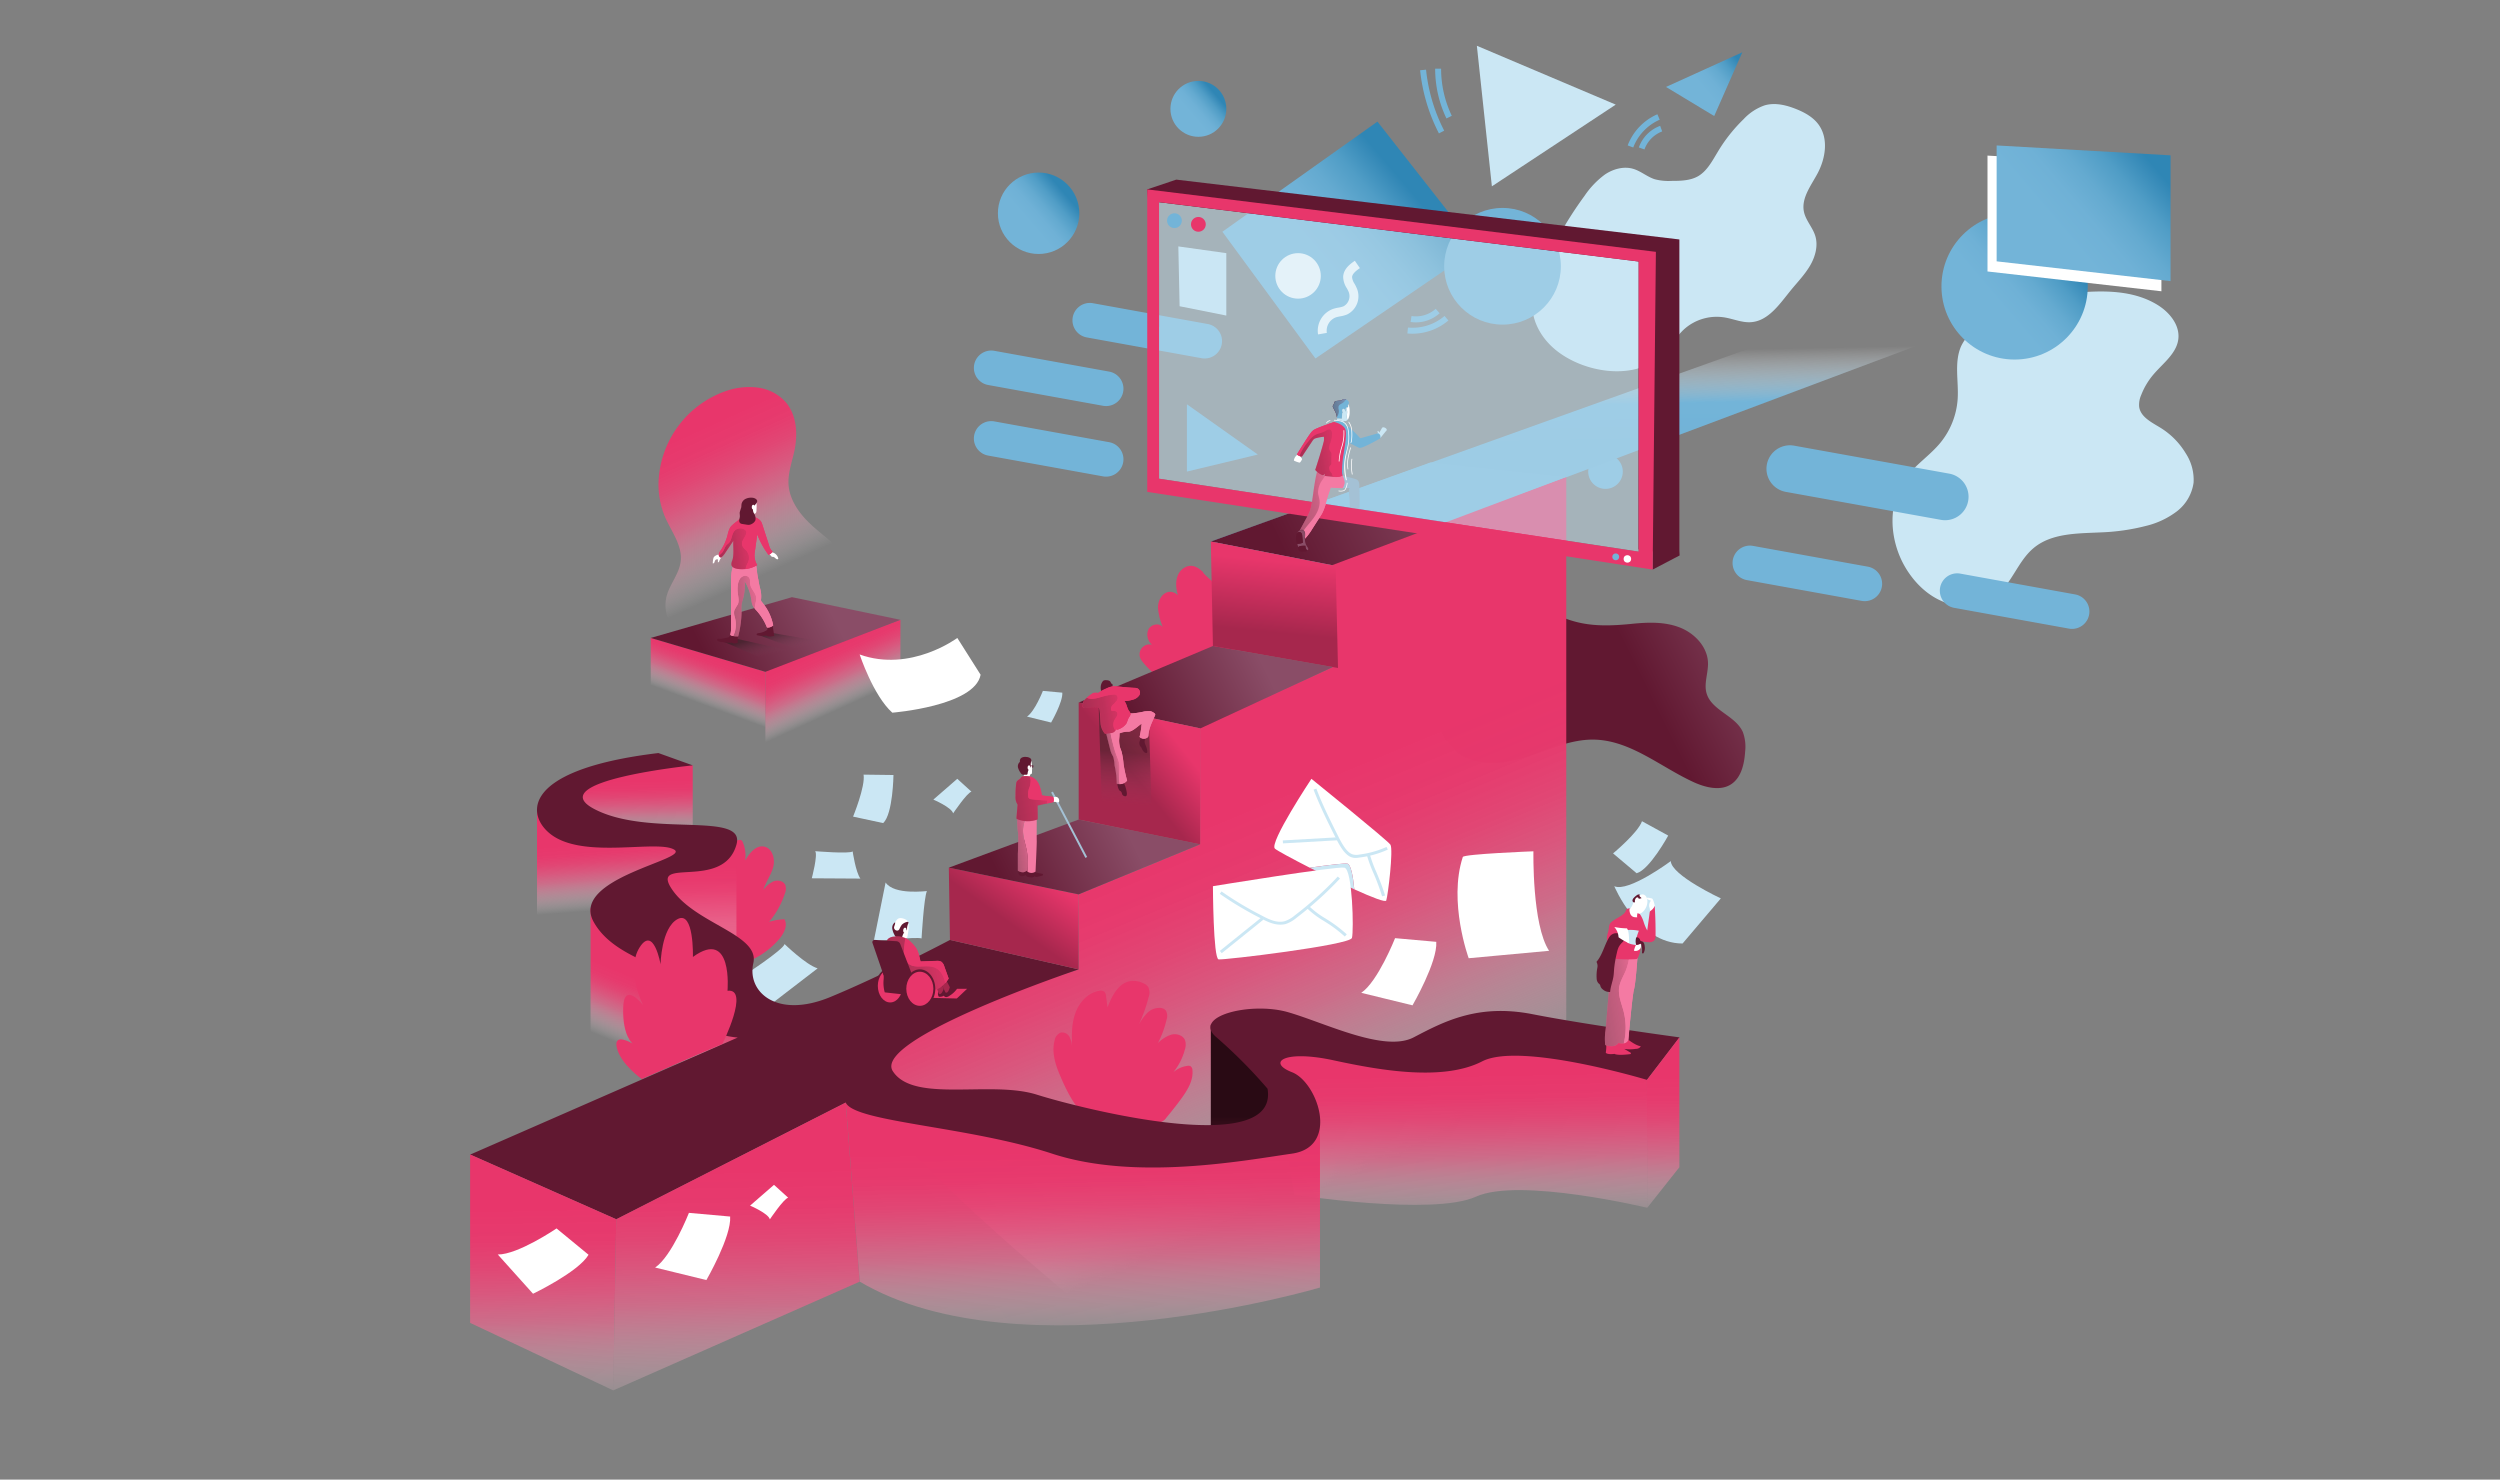 <svg xmlns="http://www.w3.org/2000/svg" xmlns:xlink="http://www.w3.org/1999/xlink" viewBox="0 0 841.89 498.27"><rect x="0" y="0" width="841.89" height="498.27" fill="#808080" stroke="none"/><defs><style>.cls-1,.cls-36{fill:#cbe7f4;}.cls-2{fill:url(#Naamloos_verloop_90);}.cls-3{fill:#73b4d8;}.cls-4{fill:url(#Naamloos_verloop_90-2);}.cls-5{fill:url(#Naamloos_verloop_90-3);}.cls-6{fill:#fff;}.cls-7{fill:url(#Naamloos_verloop_90-4);}.cls-8{fill:url(#Naamloos_verloop_90-5);}.cls-9{fill:url(#Naamloos_verloop_99);}.cls-10{fill:url(#Naamloos_verloop_90-6);}.cls-11{fill:url(#Naamloos_verloop_42);}.cls-12{fill:#e8366b;}.cls-13{fill:url(#Naamloos_verloop_53);}.cls-14{fill:url(#Naamloos_verloop_53-2);}.cls-15{fill:url(#Naamloos_verloop_53-3);}.cls-16{fill:url(#Naamloos_verloop_53-4);}.cls-17{fill:url(#Naamloos_verloop_53-5);}.cls-18{fill:url(#Naamloos_verloop_53-6);}.cls-19{fill:url(#Naamloos_verloop_53-7);}.cls-20{fill:url(#Naamloos_verloop_45);}.cls-21{fill:#611831;}.cls-22{fill:url(#Naamloos_verloop_53-8);}.cls-23{fill:url(#Naamloos_verloop_53-9);}.cls-24{fill:url(#Naamloos_verloop_53-10);}.cls-25{fill:url(#Naamloos_verloop_60);}.cls-26{fill:url(#Naamloos_verloop_53-11);}.cls-27{fill:url(#Naamloos_verloop_53-12);}.cls-28{fill:url(#Naamloos_verloop_42-2);}.cls-29{fill:url(#Naamloos_verloop_42-3);}.cls-30{fill:url(#Naamloos_verloop_42-4);}.cls-31{fill:url(#Naamloos_verloop_42-5);}.cls-32{fill:url(#Naamloos_verloop_60-2);}.cls-33{fill:url(#Naamloos_verloop_60-3);}.cls-34,.cls-45,.cls-46{opacity:0.47;}.cls-34{fill:url(#Naamloos_verloop_122);}.cls-35{fill:url(#Naamloos_verloop_53-13);}.cls-36,.cls-38,.cls-39,.cls-40,.cls-41,.cls-42,.cls-43,.cls-44,.cls-48,.cls-50,.cls-51,.cls-52,.cls-53,.cls-54,.cls-55,.cls-56,.cls-57,.cls-59,.cls-60,.cls-61,.cls-62,.cls-63,.cls-64,.cls-65,.cls-66,.cls-67,.cls-68,.cls-69,.cls-70,.cls-71,.cls-72,.cls-73,.cls-75,.cls-76{opacity:0.5;}.cls-37{fill:#a4c1d5;}.cls-38{fill:url(#Naamloos_verloop_2);}.cls-39{fill:url(#Naamloos_verloop_2-2);}.cls-40{fill:url(#Naamloos_verloop_2-3);}.cls-41{fill:url(#Naamloos_verloop_2-4);}.cls-42{fill:url(#Naamloos_verloop_2-5);}.cls-43{fill:url(#Naamloos_verloop_2-6);}.cls-44{fill:url(#Naamloos_verloop_46);}.cls-45{fill:url(#Naamloos_verloop_122-2);}.cls-46{fill:url(#Naamloos_verloop_122-3);}.cls-47{fill:#f47aa3;}.cls-48{fill:url(#Naamloos_verloop_46-2);}.cls-49{fill:#a6274d;}.cls-50{fill:url(#Naamloos_verloop_46-3);}.cls-51{fill:url(#Naamloos_verloop_46-4);}.cls-52{fill:url(#Naamloos_verloop_46-5);}.cls-53{fill:url(#Naamloos_verloop_46-6);}.cls-54{fill:url(#Naamloos_verloop_46-7);}.cls-55{fill:url(#Naamloos_verloop_46-8);}.cls-56{fill:url(#Naamloos_verloop_46-9);}.cls-57{fill:url(#Naamloos_verloop_46-10);}.cls-58{fill:#8a4d67;}.cls-59{fill:url(#Naamloos_verloop_2-7);}.cls-60{fill:url(#Naamloos_verloop_2-8);}.cls-61{fill:url(#Naamloos_verloop_2-9);}.cls-62{fill:url(#Naamloos_verloop_2-10);}.cls-63{fill:url(#Naamloos_verloop_2-11);}.cls-64{fill:url(#Naamloos_verloop_2-12);}.cls-65{fill:url(#Naamloos_verloop_2-13);}.cls-66{fill:url(#Naamloos_verloop_2-14);}.cls-67{fill:url(#Naamloos_verloop_2-15);}.cls-68{fill:url(#Naamloos_verloop_2-16);}.cls-69{fill:url(#Naamloos_verloop_2-17);}.cls-70{fill:url(#Naamloos_verloop_2-18);}.cls-71{fill:url(#Naamloos_verloop_2-19);}.cls-72{fill:url(#Naamloos_verloop_2-20);}.cls-73{fill:url(#Naamloos_verloop_2-21);}.cls-74{fill:none;}.cls-75{fill:url(#Naamloos_verloop_46-11);}.cls-76{fill:url(#Naamloos_verloop_2-22);}</style><linearGradient id="Naamloos_verloop_90" x1="421.26" y1="109.25" x2="474.54" y2="63.67" gradientUnits="userSpaceOnUse"><stop offset="0.46" stop-color="#73b4d8"/><stop offset="0.6" stop-color="#6fb1d6"/><stop offset="0.72" stop-color="#64aad0"/><stop offset="0.85" stop-color="#509dc6"/><stop offset="0.97" stop-color="#368ab8"/><stop offset="1" stop-color="#2f86b5"/></linearGradient><linearGradient id="Naamloos_verloop_90-2" x1="336.56" y1="83.12" x2="358.14" y2="64.66" xlink:href="#Naamloos_verloop_90"/><linearGradient id="Naamloos_verloop_90-3" x1="394.49" y1="44.41" x2="409.31" y2="31.74" xlink:href="#Naamloos_verloop_90"/><linearGradient id="Naamloos_verloop_90-4" x1="654.72" y1="116.74" x2="693.47" y2="83.59" xlink:href="#Naamloos_verloop_90"/><linearGradient id="Naamloos_verloop_90-5" x1="564.13" y1="38.48" x2="585.47" y2="20.23" xlink:href="#Naamloos_verloop_90"/><linearGradient id="Naamloos_verloop_99" x1="529.36" y1="112.81" x2="532.23" y2="260.12" gradientUnits="userSpaceOnUse"><stop offset="0.04" stop-color="#fff" stop-opacity="0"/><stop offset="0.16" stop-color="#73b4d8"/><stop offset="0.37" stop-color="#6fb1d6"/><stop offset="0.57" stop-color="#64aad0"/><stop offset="0.77" stop-color="#509dc6"/><stop offset="0.96" stop-color="#368ab8"/><stop offset="1" stop-color="#2f86b5"/></linearGradient><linearGradient id="Naamloos_verloop_90-6" x1="669.89" y1="99.01" x2="723.17" y2="53.43" xlink:href="#Naamloos_verloop_90"/><linearGradient id="Naamloos_verloop_42" x1="551.19" y1="228.05" x2="599.07" y2="204.31" gradientUnits="userSpaceOnUse"><stop offset="0.02" stop-color="#611831"/><stop offset="1" stop-color="#8a4d67"/></linearGradient><linearGradient id="Naamloos_verloop_53" x1="205.27" y1="264.54" x2="208.35" y2="306.15" gradientUnits="userSpaceOnUse"><stop offset="0.46" stop-color="#e8366b"/><stop offset="0.54" stop-color="#e8396d" stop-opacity="0.98"/><stop offset="0.61" stop-color="#e84273" stop-opacity="0.93"/><stop offset="0.68" stop-color="#e8517e" stop-opacity="0.85"/><stop offset="0.75" stop-color="#e8658c" stop-opacity="0.73"/><stop offset="0.81" stop-color="#e8809f" stop-opacity="0.58"/><stop offset="0.88" stop-color="#e8a1b6" stop-opacity="0.4"/><stop offset="0.95" stop-color="#e8c7d1" stop-opacity="0.18"/><stop offset="1" stop-color="#e8e8e8" stop-opacity="0"/></linearGradient><linearGradient id="Naamloos_verloop_53-2" x1="234.36" y1="264.95" x2="235.43" y2="322.44" xlink:href="#Naamloos_verloop_53"/><linearGradient id="Naamloos_verloop_53-3" x1="371.54" y1="173.01" x2="462.69" y2="392.97" xlink:href="#Naamloos_verloop_53"/><linearGradient id="Naamloos_verloop_53-4" x1="213.29" y1="246.69" x2="213.95" y2="282.36" xlink:href="#Naamloos_verloop_53"/><linearGradient id="Naamloos_verloop_53-5" x1="490.24" y1="317.2" x2="492.04" y2="414.34" xlink:href="#Naamloos_verloop_53"/><linearGradient id="Naamloos_verloop_53-6" x1="234.01" y1="316.91" x2="218.15" y2="355.44" xlink:href="#Naamloos_verloop_53"/><linearGradient id="Naamloos_verloop_53-7" x1="363.85" y1="330.17" x2="366.15" y2="454.45" xlink:href="#Naamloos_verloop_53"/><linearGradient id="Naamloos_verloop_45" x1="418.45" y1="364.36" x2="418.45" y2="412.58" gradientUnits="userSpaceOnUse"><stop offset="0.24" stop-color="#290a14"/><stop offset="0.48" stop-color="#551428"/><stop offset="0.62" stop-color="#701a34"/><stop offset="0.74" stop-color="#905265" stop-opacity="0.73"/><stop offset="0.98" stop-color="#e3dfe0" stop-opacity="0.05"/><stop offset="1" stop-color="#e8e8e8" stop-opacity="0"/></linearGradient><linearGradient id="Naamloos_verloop_53-8" x1="559.05" y1="319.82" x2="560.77" y2="412.79" xlink:href="#Naamloos_verloop_53"/><linearGradient id="Naamloos_verloop_53-9" x1="181.41" y1="346.67" x2="183.83" y2="477.33" xlink:href="#Naamloos_verloop_53"/><linearGradient id="Naamloos_verloop_53-10" x1="245.64" y1="322.46" x2="248.52" y2="477.77" xlink:href="#Naamloos_verloop_53"/><linearGradient id="Naamloos_verloop_60" x1="351.79" y1="294.77" x2="340.12" y2="311.07" gradientUnits="userSpaceOnUse"><stop offset="0.02" stop-color="#e8366b"/><stop offset="1" stop-color="#a6274d"/></linearGradient><linearGradient id="Naamloos_verloop_53-11" x1="247.09" y1="209.31" x2="236.74" y2="237.27" xlink:href="#Naamloos_verloop_53"/><linearGradient id="Naamloos_verloop_53-12" x1="268.34" y1="204.61" x2="283.75" y2="238.3" xlink:href="#Naamloos_verloop_53"/><linearGradient id="Naamloos_verloop_42-2" x1="237.7" y1="223.42" x2="278.51" y2="203.19" xlink:href="#Naamloos_verloop_42"/><linearGradient id="Naamloos_verloop_42-3" x1="337.98" y1="300.09" x2="379.44" y2="279.53" xlink:href="#Naamloos_verloop_42"/><linearGradient id="Naamloos_verloop_42-4" x1="381.38" y1="242.83" x2="424.25" y2="221.58" xlink:href="#Naamloos_verloop_42"/><linearGradient id="Naamloos_verloop_42-5" x1="431.37" y1="186.8" x2="492.5" y2="156.5" xlink:href="#Naamloos_verloop_42"/><linearGradient id="Naamloos_verloop_60-2" x1="430.66" y1="188.55" x2="428.24" y2="212.99" xlink:href="#Naamloos_verloop_60"/><linearGradient id="Naamloos_verloop_60-3" x1="396.98" y1="249.95" x2="382.23" y2="261.62" xlink:href="#Naamloos_verloop_60"/><linearGradient id="Naamloos_verloop_122" x1="381.04" y1="233.93" x2="377.63" y2="270.59" gradientUnits="userSpaceOnUse"><stop offset="0.02" stop-color="#1d1d1b"/><stop offset="0.53" stop-color="#211f1e" stop-opacity="0.94"/><stop offset="1" stop-color="#8a4d67" stop-opacity="0"/></linearGradient><linearGradient id="Naamloos_verloop_53-13" x1="213.89" y1="103.76" x2="255.41" y2="194.49" xlink:href="#Naamloos_verloop_53"/><linearGradient id="Naamloos_verloop_2" x1="423.15" y1="138.38" x2="440.12" y2="135.73" gradientTransform="translate(83.85 -133.93) rotate(19.04)" gradientUnits="userSpaceOnUse"><stop offset="0.02" stop-color="#1d1d1b"/><stop offset="0.48" stop-color="#2e1f22" stop-opacity="0.92"/><stop offset="0.74" stop-color="#672638" stop-opacity="0.64"/><stop offset="0.95" stop-color="#c8325e" stop-opacity="0.16"/><stop offset="1" stop-color="#e8366b" stop-opacity="0"/></linearGradient><linearGradient id="Naamloos_verloop_2-2" x1="422.69" y1="135.43" x2="439.66" y2="132.77" xlink:href="#Naamloos_verloop_2"/><linearGradient id="Naamloos_verloop_2-3" x1="422.71" y1="135.55" x2="439.68" y2="132.89" xlink:href="#Naamloos_verloop_2"/><linearGradient id="Naamloos_verloop_2-4" x1="422.82" y1="136.24" x2="439.79" y2="133.59" xlink:href="#Naamloos_verloop_2"/><linearGradient id="Naamloos_verloop_2-5" x1="423.51" y1="140.67" x2="440.48" y2="138.02" xlink:href="#Naamloos_verloop_2"/><linearGradient id="Naamloos_verloop_2-6" x1="423" y1="137.38" x2="439.97" y2="134.72" xlink:href="#Naamloos_verloop_2"/><linearGradient id="Naamloos_verloop_46" x1="436.85" y1="139.78" x2="457.09" y2="136.61" gradientTransform="matrix(1, 0, 0, 1, 0, 0)" xlink:href="#Naamloos_verloop_2"/><linearGradient id="Naamloos_verloop_122-2" x1="253.49" y1="207.77" x2="256.83" y2="221.07" xlink:href="#Naamloos_verloop_122"/><linearGradient id="Naamloos_verloop_122-3" x1="264.07" y1="205.11" x2="267.41" y2="218.4" xlink:href="#Naamloos_verloop_122"/><linearGradient id="Naamloos_verloop_46-2" x1="221.19" y1="208.56" x2="261.59" y2="202.23" gradientTransform="matrix(1, 0, 0, 1, 0, 0)" xlink:href="#Naamloos_verloop_2"/><linearGradient id="Naamloos_verloop_46-3" x1="328.1" y1="286.88" x2="350.37" y2="283.39" gradientTransform="matrix(1, 0, 0, 1, 0, 0)" xlink:href="#Naamloos_verloop_2"/><linearGradient id="Naamloos_verloop_46-4" x1="366.23" y1="254.32" x2="378.16" y2="252.45" gradientTransform="matrix(1, 0, 0, 1, 0, 0)" xlink:href="#Naamloos_verloop_2"/><linearGradient id="Naamloos_verloop_46-5" x1="506.11" y1="342.43" x2="559.75" y2="334.03" gradientTransform="matrix(1, 0, 0, 1, 0, 0)" xlink:href="#Naamloos_verloop_2"/><linearGradient id="Naamloos_verloop_46-6" x1="335.02" y1="246.39" x2="385.37" y2="238.51" gradientTransform="matrix(1, 0, 0, 1, 0, 0)" xlink:href="#Naamloos_verloop_2"/><linearGradient id="Naamloos_verloop_46-7" x1="313.3" y1="274.07" x2="360.14" y2="266.74" gradientTransform="matrix(1, 0, 0, 1, 0, 0)" xlink:href="#Naamloos_verloop_2"/><linearGradient id="Naamloos_verloop_46-8" x1="256.64" y1="332.37" x2="328.86" y2="321.06" gradientTransform="matrix(1, 0, 0, 1, 0, 0)" xlink:href="#Naamloos_verloop_2"/><linearGradient id="Naamloos_verloop_46-9" x1="216.04" y1="190.1" x2="259.17" y2="183.35" gradientTransform="matrix(1, 0, 0, 1, 0, 0)" xlink:href="#Naamloos_verloop_2"/><linearGradient id="Naamloos_verloop_46-10" x1="407.89" y1="173.93" x2="455.23" y2="166.52" gradientTransform="matrix(1, 0, 0, 1, 0, 0)" xlink:href="#Naamloos_verloop_2"/><linearGradient id="Naamloos_verloop_2-7" x1="418.48" y1="151.08" x2="443" y2="147.24" xlink:href="#Naamloos_verloop_2"/><linearGradient id="Naamloos_verloop_2-8" x1="419.68" y1="158.74" x2="444.2" y2="154.9" xlink:href="#Naamloos_verloop_2"/><linearGradient id="Naamloos_verloop_2-9" x1="418.71" y1="152.53" x2="443.23" y2="148.69" xlink:href="#Naamloos_verloop_2"/><linearGradient id="Naamloos_verloop_2-10" x1="418.95" y1="154.06" x2="443.47" y2="150.22" xlink:href="#Naamloos_verloop_2"/><linearGradient id="Naamloos_verloop_2-11" x1="401.12" y1="152.35" x2="442.65" y2="145.84" xlink:href="#Naamloos_verloop_2"/><linearGradient id="Naamloos_verloop_2-12" x1="418.26" y1="149.66" x2="442.78" y2="145.82" xlink:href="#Naamloos_verloop_2"/><linearGradient id="Naamloos_verloop_2-13" x1="400.46" y1="148.11" x2="441.99" y2="141.61" xlink:href="#Naamloos_verloop_2"/><linearGradient id="Naamloos_verloop_2-14" x1="417.6" y1="145.43" x2="442.12" y2="141.59" xlink:href="#Naamloos_verloop_2"/><linearGradient id="Naamloos_verloop_2-15" x1="400.89" y1="150.86" x2="442.42" y2="144.36" xlink:href="#Naamloos_verloop_2"/><linearGradient id="Naamloos_verloop_2-16" x1="418.03" y1="148.18" x2="442.55" y2="144.34" xlink:href="#Naamloos_verloop_2"/><linearGradient id="Naamloos_verloop_2-17" x1="400.52" y1="148.54" x2="442.06" y2="142.04" xlink:href="#Naamloos_verloop_2"/><linearGradient id="Naamloos_verloop_2-18" x1="417.66" y1="145.86" x2="442.19" y2="142.02" xlink:href="#Naamloos_verloop_2"/><linearGradient id="Naamloos_verloop_2-19" x1="400.7" y1="149.68" x2="442.24" y2="143.18" xlink:href="#Naamloos_verloop_2"/><linearGradient id="Naamloos_verloop_2-20" x1="417.84" y1="147" x2="442.37" y2="143.16" xlink:href="#Naamloos_verloop_2"/><linearGradient id="Naamloos_verloop_2-21" x1="433.36" y1="142.04" x2="438.02" y2="141.31" xlink:href="#Naamloos_verloop_2"/><linearGradient id="Naamloos_verloop_46-11" x1="407.8" y1="159.03" x2="457.78" y2="151.21" gradientTransform="matrix(1, 0, 0, 1, 0, 0)" xlink:href="#Naamloos_verloop_2"/><linearGradient id="Naamloos_verloop_2-22" x1="417.54" y1="145.04" x2="442.06" y2="141.2" xlink:href="#Naamloos_verloop_2"/></defs><title>illustratie_2</title><g id="Background_details" data-name="Background details"><path class="cls-1" d="M680.11,105.58a37.62,37.62,0,0,0-11.37,3,16.77,16.77,0,0,0-8.32,8c-2.42,5.51-.77,11.86-1.17,17.86a26.09,26.09,0,0,1-5.82,14.67c-3.51,4.26-8.33,7.34-11.61,11.78-6.28,8.49-5.62,20.78-.34,29.92,3.06,5.29,7.65,9.86,13.38,12s12.61,1.56,17.39-2.25c5.33-4.26,7.35-11.64,12.58-16,6.09-5.09,14.8-4.9,22.72-5.28a70.85,70.85,0,0,0,15.21-2.2,28,28,0,0,0,10.3-4.87,14.73,14.73,0,0,0,5.64-9.66,16.27,16.27,0,0,0-2.57-9.78,25.63,25.63,0,0,0-8.52-8.68c-3-1.85-6.77-3.64-7.24-7.12a8.29,8.29,0,0,1,.71-4,24.2,24.2,0,0,1,4.07-6.82c3.22-3.81,7.84-7.08,8.42-12,.54-4.67-2.94-8.94-6.93-11.42-8.26-5.14-18.67-5-28.35-4.07-7.68.76-15.55,2-22.16,6C678,104.49,678.75,104.35,680.11,105.58Z"/><path class="cls-1" d="M522.52,116.64c-4-3.78-6.74-9.08-6.49-14.55a27.63,27.63,0,0,1,2.36-8.88A126.42,126.42,0,0,1,533.57,66a29.2,29.2,0,0,1,6.91-7.24c2.78-1.87,6.34-2.85,9.55-1.89,2.57.77,4.68,2.69,7.24,3.5a18.11,18.11,0,0,0,5.55.55c3.13,0,6.43-.06,9.14-1.65C575,57.43,576.72,54,578.55,51a53.66,53.66,0,0,1,8.66-10.91,17.39,17.39,0,0,1,7.08-4.62c3.46-1,7.17-.1,10.51,1.23,2.9,1.15,5.77,2.73,7.61,5.25,3.43,4.7,2.38,11.4-.38,16.53-2.2,4.1-5.5,8.29-4.54,12.85.62,2.9,2.88,5.19,3.78,8,1.08,3.38.05,7.13-1.76,10.19s-4.32,5.62-6.56,8.38c-3.69,4.55-7.47,10.2-13.31,10.6-3,.21-5.95-1.13-9-1.62a16.45,16.45,0,0,0-13.51,4c-3,2.77-4.94,6.63-8.07,9.3C549.1,128.71,531.28,125,522.52,116.64Z"/><polygon class="cls-2" points="463.86 40.95 411.64 78.04 442.98 120.72 497.34 83.61 463.86 40.95"/><path class="cls-3" d="M371.44,136.65l-38.66-7a5.84,5.84,0,0,1-4.82-5.75h0a5.85,5.85,0,0,1,6.89-5.76l38.67,7a5.86,5.86,0,0,1,4.81,5.76h0A5.85,5.85,0,0,1,371.44,136.65Z"/><path class="cls-3" d="M404.64,120.63l-38.67-7a5.86,5.86,0,0,1-4.81-5.76h0a5.85,5.85,0,0,1,6.89-5.76l38.66,7a5.86,5.86,0,0,1,4.82,5.76h0A5.85,5.85,0,0,1,404.64,120.63Z"/><path class="cls-3" d="M371.44,160.42l-38.66-7a5.84,5.84,0,0,1-4.82-5.75h0a5.85,5.85,0,0,1,6.89-5.76l38.67,7a5.86,5.86,0,0,1,4.81,5.76h0A5.85,5.85,0,0,1,371.44,160.42Z"/><path class="cls-3" d="M626.93,202.35l-38.67-7a5.86,5.86,0,0,1-4.81-5.76h0a5.85,5.85,0,0,1,6.89-5.76l38.67,7a5.86,5.86,0,0,1,4.81,5.76h0A5.85,5.85,0,0,1,626.93,202.35Z"/><path class="cls-3" d="M653.61,175.06l-52.24-9.42a7.9,7.9,0,0,1-6.5-7.78h0a7.91,7.91,0,0,1,9.31-7.78l52.24,9.42a7.91,7.91,0,0,1,6.5,7.78h0A7.9,7.9,0,0,1,653.61,175.06Z"/><path class="cls-3" d="M696.73,211.69l-38.67-7a5.86,5.86,0,0,1-4.81-5.76h0a5.85,5.85,0,0,1,6.89-5.76l38.66,7a5.86,5.86,0,0,1,4.82,5.76h0A5.85,5.85,0,0,1,696.73,211.69Z"/><circle class="cls-4" cx="349.76" cy="71.82" r="13.71"/><circle class="cls-5" cx="403.56" cy="36.66" r="9.41"/><circle class="cls-6" cx="437.13" cy="92.91" r="7.66"/><circle class="cls-3" cx="505.98" cy="89.67" r="19.65"/><circle class="cls-7" cx="678.43" cy="96.45" r="24.63"/><circle class="cls-3" cx="540.66" cy="158.81" r="5.83"/><path class="cls-6" d="M443.86,112.62A7.82,7.82,0,0,1,449,104a12.09,12.09,0,0,1,1.74-.41,8.24,8.24,0,0,0,1.7-.44,3.88,3.88,0,0,0,1.75-4.8,10.14,10.14,0,0,0-.66-1.32,7.25,7.25,0,0,1-1.21-3.78c.09-2.79,2.59-4.51,3.93-5.43l1.7,2.47c-1.34.92-2.59,1.94-2.63,3.06a4.89,4.89,0,0,0,.84,2.23,14.75,14.75,0,0,1,.83,1.69,6.83,6.83,0,0,1-3.35,8.63,10.75,10.75,0,0,1-2.35.64,11.42,11.42,0,0,0-1.36.31,4.8,4.8,0,0,0-3.11,5.25Z"/><polygon class="cls-3" points="399.7 136.14 399.7 158.81 423.58 153.07 399.7 136.14"/><polygon class="cls-1" points="396.81 82.98 397.24 103.13 412.97 106.27 412.97 85.25 396.81 82.98"/><polygon class="cls-1" points="497.34 15.41 502.4 62.75 544.11 35.23 497.34 15.41"/><polygon class="cls-8" points="561.04 29.28 586.73 17.61 577.27 39.08 561.04 29.28"/><path class="cls-3" d="M484.57,44.93a59.85,59.85,0,0,1-6.34-21.26l2-.21A57.83,57.83,0,0,0,486.34,44Z"/><path class="cls-3" d="M487.1,39.89a38.77,38.77,0,0,1-3.8-16.77h2A36.83,36.83,0,0,0,488.9,39Z"/><path class="cls-3" d="M550,49.67l-1.87-.7a18.7,18.7,0,0,1,10-10.49l.79,1.83A16.76,16.76,0,0,0,550,49.67Z"/><path class="cls-3" d="M553.78,50.32l-1.89-.66a12,12,0,0,1,7.18-7.28l.68,1.88A10.18,10.18,0,0,0,553.78,50.32Z"/><path class="cls-3" d="M475.67,112.38a16.56,16.56,0,0,1-1.73-.08l.2-2a16.63,16.63,0,0,0,12.32-3.9l1.3,1.52A18.74,18.74,0,0,1,475.67,112.38Z"/><path class="cls-3" d="M476.81,108.57a11.89,11.89,0,0,1-1.79-.14l.31-2a10,10,0,0,0,8.15-2.43l1.33,1.49A12,12,0,0,1,476.81,108.57Z"/><path class="cls-3" d="M526.38,151.42l-1.87-.7a18.7,18.7,0,0,1,10-10.49l.79,1.84A16.71,16.71,0,0,0,526.38,151.42Z"/><path class="cls-3" d="M530.14,152.07l-1.89-.66a12.06,12.06,0,0,1,7.18-7.28l.68,1.88A10.21,10.21,0,0,0,530.14,152.07Z"/><polyline class="cls-9" points="407.75 182.36 448.59 190.33 652.35 113.83 603.22 112.29 407.75 182.36"/><polygon class="cls-6" points="669.3 52.4 669.3 91.42 727.87 98.09 727.87 55.73 669.3 52.4"/><polygon class="cls-10" points="672.38 48.98 672.38 88.01 730.95 94.67 730.95 52.31 672.38 48.98"/></g><g id="Organische_vormen" data-name="Organische vormen"><path class="cls-1" d="M264.21,317.92s7.31,7.09,11.14,8.17L256.5,340.58s-4.62-10.9-6.82-11.49C249.68,329.09,263.77,319.9,264.21,317.92Z"/><path class="cls-11" d="M549.46,210.09c5.39-.55,11-.77,16.07,1.16s9.47,6.5,9.65,11.92c.11,3.45-1.43,7-.49,10.26,1.65,5.84,9.76,7.53,12.22,13.08a14.25,14.25,0,0,1,.77,6.66c-.27,4.14-1.3,8.76-4.81,11s-8.48,1.06-12.42-.73c-11.22-5.11-21.35-14.16-33.69-14.37-7.77-.13-15.08,3.36-22.48,5.74s-16.07,3.5-22.51-.86c-5.56-3.76-8-10.69-9.09-17.32s-1-13.61,1.81-19.69a31.71,31.71,0,0,1,8.18-10.51c7.42-6.55,16.58-9,25.05-3.22C528.44,210.52,536.58,211.4,549.46,210.09Z"/><path class="cls-12" d="M250,283.34a11.28,11.28,0,0,1,.93,6.45c1.42-2.44,3.59-5.23,6.37-4.7s3.8,4.11,3.1,6.83-2.5,5-3.32,7.73a9,9,0,0,1,3.48-2.89c1.44-.52,3.34-.08,3.92,1.33a4.2,4.2,0,0,1-.18,2.83,28.38,28.38,0,0,1-5.29,9.5,21.1,21.1,0,0,1,5.17-.86c1.18,2.13-.18,4.78-1.76,6.65a27,27,0,0,1-9,6.89,2.33,2.33,0,0,1-1.25.32,2.5,2.5,0,0,1-1.2-.68c-3-2.55-25.92-19.42-28.89-22,0-7,1.82-5.31,8-10.59,1.94-1.67,12.46-1.71,13.81-3.95C244.32,285.45,249.09,281.47,250,283.34Z"/><polygon class="cls-13" points="180.84 272.8 180.84 314.2 211.1 315.85 224.31 291.08 234.86 284.5 223.87 283.15 180.84 272.8"/><path class="cls-14" d="M241.47,283.16l6.53,1.17v34.05s-28.75-13.49-26.11-19.95S241.47,283.16,241.47,283.16Z"/><path class="cls-15" d="M448.84,189.49v35.14l-44.7,20.26v39.44l-40.92,16.86v25.25c-9.8,3.07-67.31,21.53-73.35,33.61C283.26,373.26,360,436.23,360,436.23L527.45,378V160.62Z"/><path class="cls-16" d="M233.28,257.74v21.89s-46.15-.4-38.47-11.48S233.28,257.74,233.28,257.74Z"/><path class="cls-17" d="M554.72,406.73s-43.13-10.35-57.66-3.75-61.21-.66-61.21-.66l-9-53s31.93,8.95,45.8,5.86,79.11-.83,81.28,2.85.69,5.61.69,5.61Z"/><path class="cls-18" d="M198.87,305.82v46.25l34.41,13.43s28.88-17.61,27.9-18.27-28.06-31.37-28.94-31.87S198.87,305.82,198.87,305.82Z"/><path class="cls-19" d="M444.51,376.31v57.28s-101,29.94-155-2l-4.69-60.33S411.12,398.74,444.51,376.31Z"/><path class="cls-20" d="M412.07,345.08h-4.32v36.77s25.46,0,20.83-15.42S412.07,345.08,412.07,345.08Z"/><path class="cls-12" d="M356.69,361.48c-1.46-3.51-2.53-7.42-1.55-11.1a3.49,3.49,0,0,1,2.07-2.66,2.79,2.79,0,0,1,2.91,1.4,8.21,8.21,0,0,1,.9,3.32c-.14-3.82-.18-7.74,1.13-11.33s4.23-6.82,8-7.44a2,2,0,0,1,1.85.4,2.28,2.28,0,0,1,.44,1.25l.52,3.92c1.47-3.76,3.55-8.05,7.52-8.81a7.47,7.47,0,0,1,4.68.75,3.67,3.67,0,0,1,1.53,1.22,4.42,4.42,0,0,1,.1,3.45,53.23,53.23,0,0,1-3.38,9.4,16.9,16.9,0,0,1,2.94-4.14,5.68,5.68,0,0,1,4.64-1.67,2.59,2.59,0,0,1,1.56.8,3.53,3.53,0,0,1,.31,3.06,33.13,33.13,0,0,1-2.94,8,11,11,0,0,1,4.58-2.9c1.78-.43,4,.28,4.6,2a5,5,0,0,1-.08,3,20.11,20.11,0,0,1-3.88,7.67,9,9,0,0,1,4.73-2.14,1.71,1.71,0,0,1,1.05.12,1.68,1.68,0,0,1,.65,1.39c.3,3.46-1.69,6.68-3.73,9.49-1.6,2.19-3.27,4.32-5,6.38a4,4,0,0,1-4,1.78q-5.38.06-10.76-.33c-3.24-.23-8.3.06-11.26-1.34C362.21,374.21,358.57,366,356.69,361.48Z"/><path class="cls-21" d="M221.72,253.59l11.56,4.15s-51.52,5.21-33,14.78,50.84.51,47.75,11.81c-4.36,15.95-29.58,3.72-21.65,15.28s29.53,15.08,27.31,24.72,7.82,18.89,25.86,11.45,40.38-19.26,40.38-19.26l43.32,9.92s-69.58,23.37-62.6,34.27,32.91,3,48.51,7.92,81.66,21.47,77.69-2a165.54,165.54,0,0,0-17.17-17.29c-8.59-7.15,11.56-12.1,24.11-8.47s32.37,13.63,42.27,8.47,21.47-11.44,40-7.81,49.54,7.81,49.54,7.81l-10.95,14.32S512,350.8,499.15,357.41s-33.32,3.3-50-.33-22.64.66-14.05,4,16.18,25.1,0,27.41-52.64,9.25-80.82,0-66.48-10.57-69.46-17.17l-77.28,39.3-49.21-21.8,90.11-39.42s-18.11-1.26-17.12-12.79-23.12-11.31-31.38-26.12,32.7-21.08,27.09-24.38-28.74,2.87-40.3-4.3C177.37,276,173.17,259.42,221.72,253.59Z"/><polygon class="cls-22" points="565.54 349.36 565.54 393.07 554.72 406.73 554.59 363.68 565.54 349.36"/><polygon class="cls-23" points="158.31 388.78 158.31 445.48 206.51 468.23 207.52 410.58 158.31 388.78"/><polygon class="cls-24" points="207.52 410.58 206.51 468.23 289.49 431.61 284.8 371.28 207.52 410.58"/><polyline class="cls-25" points="319.52 292.19 319.9 316.52 363.22 326.44 363.22 301.19 319.52 292.19"/><polyline class="cls-26" points="219.14 214.83 219.14 235.8 257.75 250.49 257.75 226.24 219.14 214.83"/><polyline class="cls-27" points="303.22 208.73 303.22 239.12 257.75 253.59 257.75 224.94 303.22 208.73"/><path class="cls-12" d="M405.09,192.59c-1.52-1.38-3.35-2.67-5.67-1.71a5.31,5.31,0,0,0-2.9,3.2c-1,2.84-.09,5.78.8,8.55.45-2.14-2.31-3.92-4.35-3.15s-3.08,3.16-3,5.34a21.37,21.37,0,0,0,1.6,6.32c-1.23-1.46-3.9-.92-4.81.76a4.44,4.44,0,0,0,1.17,5.19l-.05,0a3.37,3.37,0,0,0-3.51,5.23,18.25,18.25,0,0,0,1.65,2c1.69,1.85,3.63,3.66,6.08,4.19a13.15,13.15,0,0,0,5.43-.32,130.42,130.42,0,0,0,18.19-5.26c-.32-5.54.61-13.13-1.67-18.27a42,42,0,0,0-3.32-5.17,36.82,36.82,0,0,0-2.69-3.85C407.58,195.13,405.09,193.11,405.09,192.59Z"/></g><g id="Background"><polygon class="cls-28" points="219.14 214.83 257.75 226.24 303.22 208.73 266.7 201.1 219.14 214.83"/><polygon class="cls-29" points="319.52 292.19 363.22 301.19 404.14 284.33 363.25 275.99 319.52 292.19"/><polygon class="cls-30" points="363.25 236.58 404.22 245.3 448.84 224.63 408.46 217.54 363.25 236.58"/><polygon class="cls-31" points="407.75 182.36 448.59 190.33 482.85 177.42 439.53 170.92 407.75 182.36"/><polygon class="cls-3" points="481.71 155.73 439.53 170.92 482.85 177.42 527.45 160.62 481.71 155.73"/><polygon class="cls-32" points="407.75 182.36 408.46 217.54 450.58 224.94 449.79 190.57 407.75 182.36"/><polygon class="cls-33" points="363.25 236.58 363.25 275.99 404.14 284.33 404.22 245.3 363.25 236.58"/><polygon class="cls-34" points="369.98 238.24 371.1 272.78 387.87 275.04 386.87 241.61 369.98 238.24"/></g><g id="Mensen"><path class="cls-1" d="M543.62,298.43s7.94,19.3,23,19.3l12.88-15.19s-16.68-7.77-16.85-12.56C562.62,290,548.39,300.6,543.62,298.43Z"/><path class="cls-1" d="M298.23,297.18l-4,19.84s14.17-1.63,16.11-1c0,0,.78-13.74,1.8-15.94C312.18,300,301.13,301.55,298.23,297.18Z"/><path class="cls-1" d="M287.14,286.72s1,6.95,2.6,9.15l-16.37-.1s2.1-7.88,1.15-9.13C274.52,286.64,286.06,287.61,287.14,286.72Z"/><path class="cls-35" d="M226.69,211.27a12.15,12.15,0,0,1-2.24-10.37c1.05-4.16,4.29-7.62,4.78-11.89.62-5.38-3.24-10.11-5.36-15.1a28.22,28.22,0,0,1-2.11-11.42,33.83,33.83,0,0,1,22.71-30.81,23.74,23.74,0,0,1,10.72-1.16,15.24,15.24,0,0,1,9.43,4.94c3.71,4.36,4.09,10.72,2.91,16.32-.79,3.72-2.18,7.4-2,11.2.24,4.64,2.88,8.86,6.1,12.21s7.06,6,10.52,9.14a12.32,12.32,0,0,1,3.21,3.95c1.15,2.62.54,5.68-.48,8.36a35.06,35.06,0,0,1-10.09,13.85,25.47,25.47,0,0,1-8.35,5c-3.45,1.16-7.16,1.23-10.79,1.3-5.87.1-11.74.11-17.61.33C233.93,217.3,229.27,214.5,226.69,211.27Z"/><polygon class="cls-36" points="390.32 161.21 551.81 185.75 551.83 88.07 390.3 68.08 390.32 161.21"/><path class="cls-37" d="M451.4,160.45c0,1.29,0,2.58,0,3.87a31.64,31.64,0,0,1,3.22.09c-.73,0-.13,3.27-.12,3.94,0,1.53.14,2.88.22,4.4a9.92,9.92,0,0,0,2.11-.08,1.18,1.18,0,0,0,.85-.43,1.32,1.32,0,0,0,.13-.63c.1-2.78.07-5.56-.06-8.33a2.37,2.37,0,0,0-.37-1.37,1.86,1.86,0,0,0-.75-.51,22.79,22.79,0,0,0-3.2-.84,5.47,5.47,0,0,1-1.29-.5A1.49,1.49,0,0,1,451.4,160.45Z"/><path class="cls-1" d="M466,143.91a.6.6,0,0,0-.35,0,.83.83,0,0,0-.36.4c-.37.68-.42.72-.79,1.39-.1-.16-.19-.32-.28-.49l-.06-.07c-.09-.08-.25,0-.28.12a.48.48,0,0,0,.11.34c.08.09-.16.47-.11.59a1.19,1.19,0,0,1,.58,1.32,1.23,1.23,0,0,0,.48-.18,1.43,1.43,0,0,0,.32-.33l1.34-1.66c.22-.28.33-.22.39-.58S466.48,144,466,143.91Z"/><path class="cls-6" d="M453.68,137.18a.42.42,0,0,0,0,.1c-.29.6.05.93,0,1.6s-.34,1.9.2,2.51a5,5,0,0,0,.62-2.64,6.6,6.6,0,0,0-.37-2.56,3.68,3.68,0,0,1-.15.35C454.05,136.71,454.09,137,453.68,137.18Z"/><path class="cls-21" d="M452.41,134.45a.59.59,0,0,1,.23,0A.86.86,0,0,0,452.41,134.45Z"/><path class="cls-21" d="M452.7,134.39a1.45,1.45,0,0,1,.68.15A1.45,1.45,0,0,0,452.7,134.39Z"/><path class="cls-21" d="M449.32,138l-.17-.32Z"/><path class="cls-21" d="M452.34,134.48a.76.76,0,0,0-.23.17,1.05,1.05,0,0,1-.6.24,1.05,1.05,0,0,0,.6-.24A.76.76,0,0,1,452.34,134.48Z"/><path class="cls-21" d="M448.84,136.9a.53.53,0,0,0,0,.17l.18.38-.18-.38A.53.53,0,0,1,448.84,136.9Z"/><path class="cls-21" d="M450.27,140.6h0c0,.13.05.26.07.39h0Z"/><path class="cls-21" d="M453.76,134.8a2.16,2.16,0,0,1,.29.31A2.16,2.16,0,0,0,453.76,134.8Z"/><path class="cls-21" d="M453.38,134.54a2.2,2.2,0,0,1,.32.21A2.2,2.2,0,0,0,453.38,134.54Z"/><polygon class="cls-21" points="450.33 140.98 450.33 140.98 450.33 140.99 450.33 140.98"/><polygon class="cls-21" points="451.91 141.05 451.91 141.05 450.33 140.99 451.91 141.05"/><path class="cls-21" d="M453.17,138a.77.77,0,0,1,.07-.42A.77.77,0,0,0,453.17,138Z"/><polygon class="cls-21" points="453.13 138.57 453.13 138.57 453.05 138.61 453.05 138.61 453.13 138.57"/><path class="cls-21" d="M451.91,141v0Z"/><polygon class="cls-21" points="453.31 138.47 453.31 138.47 453.13 138.57 453.13 138.57 453.31 138.47"/><path class="cls-38" d="M448.84,136.9a.55.55,0,0,1,.07-.3A.55.55,0,0,0,448.84,136.9Z"/><path class="cls-39" d="M452.64,134.4h0Z"/><path class="cls-40" d="M452.34,134.48l.07,0Z"/><path class="cls-41" d="M450.6,135c.32,0,.64-.06.91-.11C451.24,134.94,450.92,135,450.6,135Z"/><path class="cls-42" d="M449.32,138l.11.23a6.32,6.32,0,0,1,.83,2.41,6.32,6.32,0,0,0-.83-2.41Z"/><path class="cls-43" d="M450.14,135.07c-.43.08-.77.22-.81.52a2.54,2.54,0,0,1-.42,1,2.54,2.54,0,0,0,.42-1C449.37,135.29,449.71,135.15,450.14,135.07Z"/><path class="cls-21" d="M450.44,140.27c0-.31.06-.52.06-.52a.72.72,0,0,1,.23-.12c0-.12.07-.24.1-.36a1.43,1.43,0,0,1-.12-.31,1,1,0,0,1,.15-.94,2.06,2.06,0,0,1,0-1.13c.21-.51.78-.75,1.25-1a4.09,4.09,0,0,0,1.25-1.3h0a1.45,1.45,0,0,0-.68-.15h-.06a.59.59,0,0,0-.23,0l-.07,0a.76.76,0,0,0-.23.17,1.05,1.05,0,0,1-.6.24c-.27.05-.59.08-.91.11l-.46.07c-.43.08-.77.22-.81.52a2.54,2.54,0,0,1-.42,1,.55.55,0,0,0-.07.3.53.53,0,0,0,0,.17l.18.38.09.18.17.32.11.23a6.32,6.32,0,0,1,.83,2.41h0Z"/><path class="cls-21" d="M450.5,139.75s0,.21-.06.52a5.24,5.24,0,0,0,.29-.64A.72.72,0,0,0,450.5,139.75Z"/><path class="cls-21" d="M450.86,138a1,1,0,0,0-.15.94,1.43,1.43,0,0,0,.12.31,2.93,2.93,0,0,0,.09-.84A3.12,3.12,0,0,0,450.86,138Z"/><path class="cls-21" d="M453.7,134.75l.06.05Z"/><polygon class="cls-21" points="453.38 134.54 453.38 134.54 453.38 134.54 453.38 134.54"/><path class="cls-21" d="M453.2,138.16l0-.19Z"/><path class="cls-21" d="M453.2,138.16a.31.31,0,0,1,0,.08h0A.31.31,0,0,0,453.2,138.16Z"/><path class="cls-21" d="M452,139.48a1.25,1.25,0,0,1,.17-.48A1.25,1.25,0,0,0,452,139.48Z"/><path class="cls-21" d="M451.91,141h0v0Z"/><path class="cls-21" d="M453.31,138.47a1.19,1.19,0,0,1-.09-.23h0a1.19,1.19,0,0,0,.09.23Z"/><path class="cls-3" d="M454.08,136.14a.82.82,0,0,0,0-1,2.16,2.16,0,0,0-.29-.31l-.06-.05a2.2,2.2,0,0,0-.32-.21h0a1.45,1.45,0,0,0-.68-.15h-.06a.59.59,0,0,0-.23,0l-.07,0a.76.76,0,0,0-.23.17,1.05,1.05,0,0,1-.6.24c-.27.05-.59.08-.91.11l-.46.07c-.43.08-.77.22-.81.52a2.54,2.54,0,0,1-.42,1,.55.55,0,0,0-.07.3.53.53,0,0,0,0,.17l.18.38.09.18.17.32.11.23a6.32,6.32,0,0,1,.83,2.41h0l.06.38h0l1.58.07h0v-.26c0-.25,0-.65.07-1a2.54,2.54,0,0,1,0-.29,1.25,1.25,0,0,1,.17-.48l.09-.07a.86.86,0,0,1-.22-.41c-.08-.38.07-.72.34-.77s.55.21.63.58a.9.9,0,0,1,0,.28l.08,0,.18-.1a1.19,1.19,0,0,1-.09-.23.31.31,0,0,0,0-.08l0-.19a.77.77,0,0,1,.07-.42.66.66,0,0,1,.36-.33l.08,0c.41-.2.37-.47.28-.64a.88.88,0,0,0-.11-.14A1.41,1.41,0,0,0,454.08,136.14Z"/><path class="cls-44" d="M452.7,134.39h-.06a.59.59,0,0,0-.23,0l-.07,0a.76.76,0,0,0-.23.17,1.05,1.05,0,0,1-.6.24c-.27.05-.59.08-.91.11l-.46.07c-.43.08-.77.22-.81.52a2.54,2.54,0,0,1-.42,1,.55.55,0,0,0-.07.3.53.53,0,0,0,0,.17l.18.38.09.18.17.32.11.23a6.32,6.32,0,0,1,.83,2.41h0l.17-.33a5.24,5.24,0,0,0,.29-.64c0-.12.07-.24.1-.36a2.93,2.93,0,0,0,.09-.84,3.12,3.12,0,0,0-.06-.41,2.06,2.06,0,0,1,0-1.13c.21-.51.78-.75,1.25-1a4.09,4.09,0,0,0,1.25-1.3A1.45,1.45,0,0,0,452.7,134.39Z"/><polygon class="cls-1" points="453.05 138.61 453.05 138.61 452.82 138.73 453.05 138.61"/><path class="cls-1" d="M454.08,136.14a1.41,1.41,0,0,1-.23.26.88.88,0,0,1,.11.14,3.68,3.68,0,0,0,.15-.35Z"/><path class="cls-1" d="M453.66,138.88c0-.67-.31-1,0-1.6a.42.42,0,0,1,0-.1l-.08,0a.66.66,0,0,0-.36.33.77.77,0,0,0-.07.42l0,.19a.31.31,0,0,1,0,.08,1.19,1.19,0,0,0,.09.23h0l-.18.1-.08,0a.9.9,0,0,0,0-.28c-.08-.37-.36-.63-.63-.58s-.42.39-.34.77a.86.86,0,0,0,.22.41l-.09.07a1.25,1.25,0,0,0-.17.48,2.54,2.54,0,0,0,0,.29c-.05.36-.06.76-.07,1V141h0l-1.58-.07h0c0,.18-.07.36-.12.54a3.66,3.66,0,0,1,2.26.59,2.76,2.76,0,0,1,.06-.4.93.93,0,0,0,.31.13,1.13,1.13,0,0,0,.18,0,1,1,0,0,0,.84-.48C453.32,140.78,453.61,139.69,453.66,138.88Z"/><path class="cls-3" d="M464.07,145.9l-5.68,1.62a.52.52,0,0,1-.58-.21,29.15,29.15,0,0,0-3.72-3.53,12.06,12.06,0,0,0-1-.61h0a1.63,1.63,0,0,0-.58-1,3.66,3.66,0,0,0-2.26-.59h-.11l-.63.6h0c.09.16.17.33.25.5l.09.17c.08.18.17.35.25.53a8.58,8.58,0,0,1,.41,1.06c.07.21.11.42.16.63a2.48,2.48,0,0,1,.18.31,11.54,11.54,0,0,1,.76,5.61c-.08,2.88-.14,5.77-.17,8.65a3.5,3.5,0,0,0,.71.47.61.61,0,0,0,.17-.43c-.1-3.06,1.91-10.67,1.91-10.67s2.47,1.41,3.48,1.79,7.06-3.17,7.06-3.17a2,2,0,0,0,.09-.45A1.21,1.21,0,0,0,464.07,145.9Z"/><polygon class="cls-21" points="557.54 83.61 565.54 187.09 556.54 191.81 557.54 83.61"/><polygon class="cls-21" points="396.11 60.49 386.34 63.78 390.31 110.08 390.3 68.08 551.83 88.07 551.81 184.98 565.54 187.09 565.54 93.52 565.54 80.64 396.11 60.49"/><polygon class="cls-45" points="242.5 215.59 259.97 223.18 269.5 219.96 248 215.09 242.5 215.59"/><polygon class="cls-46" points="254.79 213.6 270.58 219.55 278.3 216.34 259.92 213.13 254.79 213.6"/><path class="cls-12" d="M386.34,63.78V165.65l170.2,26.16,1.09-107Zm165.47,122L390.32,161.21l0-93.13,161.53,20Z"/><path class="cls-21" d="M246.41,213.13s-.76,1.47-1.2,1.53-2.66.64-3.2.42c0,0-.46-.08-.49.22,0,0-.47.81,1.9.95a12,12,0,0,0,3,.17,2.4,2.4,0,0,0,2,.07v-3.11S246.85,212.72,246.41,213.13Z"/><path class="cls-21" d="M260.17,210.62a.3.3,0,0,0-.1-.14.3.3,0,0,0-.19,0c-.31,0-1.12-.2-1.37,0s-.06.81-.06,1.1a1,1,0,0,1-.06.42.91.91,0,0,1-.35.32,6.52,6.52,0,0,1-2.56.89,1.1,1.1,0,0,0-.48.12.37.37,0,0,0-.19.42c.07.17.29.22.48.24a8.52,8.52,0,0,0,2.85,0c.08.21.35.28.58.3a4,4,0,0,0,2-.19l-.53-3.45"/><path class="cls-47" d="M254.84,191.93a30.36,30.36,0,0,0,.57,3.5c.36,2.7,1.08,3.58.89,6.2a1.94,1.94,0,0,0,0,.68,1.89,1.89,0,0,0,.38.57,17,17,0,0,1,3.69,7.72,2.75,2.75,0,0,1-2.08.73,18.9,18.9,0,0,0-3.53-5.71,7.79,7.79,0,0,1-1.29-1.67,6.72,6.72,0,0,1-.48-2.06,16.56,16.56,0,0,0-2.19-6.08,17.05,17.05,0,0,1-.58,5.85,17.39,17.39,0,0,0-.5,2,15.88,15.88,0,0,0,0,2.58,34.24,34.24,0,0,1-1.15,8.07,6.65,6.65,0,0,1-2.27-.27.52.52,0,0,1-.32-.2.41.41,0,0,1,0-.29,8.47,8.47,0,0,0,.21-2.3V196.34c0-2.54,0-5.22,1.67-7.37a1.05,1.05,0,0,1,.48-.4,1.68,1.68,0,0,1,.55,0,13.46,13.46,0,0,0,2.54-.07q.66-.08,1.32-.21c.3-.07.14-.39.43-.35C254.08,188,254.9,191.24,254.84,191.93Z"/><path class="cls-48" d="M254.66,201.16c-.19-1.59-1.74-2.75-2-4.33-.12-.76.07-1.61-.35-2.25a1.64,1.64,0,0,0-1.75-.63,2.43,2.43,0,0,0-1.51,1.21,5.14,5.14,0,0,0-.58,1.89,11.16,11.16,0,0,0,0,2.77c.14,1.24.49,2.57,0,3.72a14.45,14.45,0,0,0-1.21,2.12,4.48,4.48,0,0,0,.18,2.14,9.17,9.17,0,0,1,0,5.09c-.15.42-.34.84-.51,1.25a6.55,6.55,0,0,0,1.65.15,34.24,34.24,0,0,0,1.15-8.07,15.88,15.88,0,0,1,0-2.58,17.39,17.39,0,0,1,.5-2,17.05,17.05,0,0,0,.58-5.85,16.56,16.56,0,0,1,2.19,6.08,6.72,6.72,0,0,0,.48,2.06,4.41,4.41,0,0,0,.69,1,12,12,0,0,1,.2-1.57A7,7,0,0,0,254.66,201.16Z"/><path class="cls-47" d="M258.31,211.33a2.75,2.75,0,0,0,2.08-.73,17,17,0,0,0-3.69-7.72,1.89,1.89,0,0,1-.38-.57,1.94,1.94,0,0,1,0-.68c.19-2.62-.53-3.5-.89-6.2a30.36,30.36,0,0,1-.57-3.5c.06-.69-.76-3.9-1.68-4-.29,0-.13.28-.43.35s-.88.16-1.32.21a13.46,13.46,0,0,1-2.54.07,1.68,1.68,0,0,0-.55,0,1.05,1.05,0,0,0-.48.4c-1.63,2.15-1.67,4.83-1.67,7.37v14.89a8.47,8.47,0,0,1-.21,2.3.41.41,0,0,0,0,.29.52.52,0,0,0,.32.2,6.18,6.18,0,0,0,.62.12c.17-.41.36-.83.51-1.25a9.17,9.17,0,0,0,0-5.09,4.48,4.48,0,0,1-.18-2.14,14.45,14.45,0,0,1,1.21-2.12c.51-1.15.16-2.48,0-3.72a11.16,11.16,0,0,1,0-2.77,5.14,5.14,0,0,1,.58-1.89,2.43,2.43,0,0,1,1.51-1.21,1.64,1.64,0,0,1,1.75.63c.42.64.23,1.49.35,2.25.24,1.58,1.79,2.74,2,4.33a7,7,0,0,1-.28,2.21,12,12,0,0,0-.2,1.57c.19.23.4.46.6.68A18.9,18.9,0,0,1,258.31,211.33Z"/><path class="cls-6" d="M262.06,188a.26.26,0,0,1,0,.21.28.28,0,0,1-.24.13c-.58,0-.91-.77-1.48-.81-.17,0-.37,0-.49-.07a.64.64,0,0,1-.13-.19c-.17-.28-.76-.48-.71-.88s.59-.44.89-.41A2.7,2.7,0,0,1,262.06,188Z"/><path class="cls-6" d="M240.4,187.62a1.47,1.47,0,0,0-.2.54,7.38,7.38,0,0,0-.17,1.56c.26.08.5-.18.6-.44a1.68,1.68,0,0,1,.33-.73,1,1,0,0,1,.76-.2,2.8,2.8,0,0,1,0,1,.38.38,0,0,0,.44-.23c.09-.15.11-.34.19-.5.28-.57,1.1-1.3.13-1.81C241.9,186.56,240.72,187.15,240.4,187.62Z"/><path class="cls-6" d="M250.65,173.66a13.53,13.53,0,0,0-.16-1.78,4.08,4.08,0,0,1,.17-1.3,3.89,3.89,0,0,1,1.2-2,2.2,2.2,0,0,1,2.22-.38,1.12,1.12,0,0,1,.49.37,1.44,1.44,0,0,1,.19.64,18,18,0,0,1,0,2.32,4.07,4.07,0,0,1-.07.85.88.88,0,0,1-.52.62.52.52,0,0,1-.68-.33,6.76,6.76,0,0,0-.18,1.85c0,.29-2,.59-2.27.58C249.83,175.1,250.59,174.39,250.65,173.66Z"/><polygon class="cls-12" points="322.21 336.25 310.32 335.96 313.95 332.98 325.68 332.98 322.21 336.25"/><ellipse class="cls-21" cx="299.73" cy="331.99" rx="4.76" ry="5.99"/><ellipse class="cls-12" cx="299.78" cy="331.99" rx="4.17" ry="5.59"/><path class="cls-21" d="M316,335.36a.49.49,0,0,0,.11.23.36.36,0,0,0,.25.08,2.47,2.47,0,0,0,1.5-.37.84.84,0,0,0,.92.47,2.28,2.28,0,0,0,1-.46,8.41,8.41,0,0,0,2.34-2.1.71.71,0,0,0,.16-.71.58.58,0,0,0-.56-.27c-.22,0-.43.08-.64.11a6,6,0,0,1-1-.07,5.72,5.72,0,0,0-1.54.16,4.12,4.12,0,0,0-2.06.8A1.89,1.89,0,0,0,316,335.36Z"/><path class="cls-49" d="M318,328.88l1.86,3.55s-.5,2.35-1.49,1.77l-1.4-3S317.46,328.71,318,328.88Z"/><path class="cls-49" d="M316.25,329.27,317.8,333s-.7,2.3-1.64,1.64L315,331.48S315.69,329.05,316.25,329.27Z"/><path class="cls-6" d="M305.33,309.86a4.23,4.23,0,0,0-1.65-.65,2.07,2.07,0,0,0-1,.05,1.85,1.85,0,0,0-.72.55,5.23,5.23,0,0,0-1,2.5,1.72,1.72,0,0,0,.25,1.54,1.83,1.83,0,0,0,1.49.33.64.64,0,0,0,.31-.07.8.8,0,0,0,.21-.2,9.18,9.18,0,0,0,.72-1,3.61,3.61,0,0,1,.64-.95c.38-.33,1-.43,1.26-.86S305.7,310.11,305.33,309.86Z"/><path class="cls-21" d="M343.06,294.42a1.23,1.23,0,0,0,1.07.66,2.1,2.1,0,0,0,1.23-.4c.11.3.69.62.69.62a9.23,9.23,0,0,0,.94.15,1.79,1.79,0,0,0,1.51-.38c0,.22.32.26.54.24a10.65,10.65,0,0,0,2.16-.53c0-.08,0-.41,0-.49a21.59,21.59,0,0,1-2.76-.62c-.2-.06-.36.09-.39-.12a.49.49,0,0,0,0-.21.27.27,0,0,0-.15-.1,9.15,9.15,0,0,0-3.32-.47c-.37,0-1.09,0-1.36.26A1.65,1.65,0,0,0,343.06,294.42Z"/><rect class="cls-37" x="359.7" y="265.34" width="0.67" height="24.86" transform="translate(-87.77 198.69) rotate(-27.64)"/><path class="cls-47" d="M349.13,275.48s-2-.29-3.79-.41c-.21,1.23-.65,2.43-.78,3.68-.3,2.61.73,5.17,1.22,7.75a24.64,24.64,0,0,1,.21,7,2.24,2.24,0,0,0,2.73,0s.45-9.28.41-10.28S349.13,275.48,349.13,275.48Z"/><path class="cls-47" d="M345.78,286.5c-.49-2.58-1.52-5.14-1.22-7.75.13-1.25.57-2.45.78-3.68a6.17,6.17,0,0,0-2.75.19,29.74,29.74,0,0,0,.18,4.84c.3,1.26,0,7.5,0,7.5v5.59s1.78,1.25,2.89,0a1.66,1.66,0,0,0,.33.33A24.64,24.64,0,0,0,345.78,286.5Z"/><path class="cls-50" d="M345.78,286.5c-.49-2.58-1.52-5.14-1.22-7.75.13-1.25.57-2.45.78-3.68a6.17,6.17,0,0,0-2.75.19,29.74,29.74,0,0,0,.18,4.84c.3,1.26,0,7.5,0,7.5v5.59s1.78,1.25,2.89,0a1.66,1.66,0,0,0,.33.33A24.64,24.64,0,0,0,345.78,286.5Z"/><path class="cls-21" d="M376.54,261.25a23.63,23.63,0,0,0-.21,3.14s.25,1.94,1.12,2.07l.33.53a1.18,1.18,0,0,0,1.19,1.16c1.16,0,0-3.14,0-3.26a8.47,8.47,0,0,0-.41-1l.12-2.07S377.29,260.51,376.54,261.25Z"/><path class="cls-21" d="M384.38,247.71l-.52,1.7a2,2,0,0,0,.52,2.35s.5,1.61,1.53,1.82,0-2.32,0-2.32-.69-1.36-.37-2a5.56,5.56,0,0,0,.41-1.57S385.37,247,384.38,247.71Z"/><path class="cls-47" d="M379.67,240.33a26.49,26.49,0,0,0,5.74-.75,13.68,13.68,0,0,1,1.91-.11,3.32,3.32,0,0,1,1.31.63.81.81,0,0,1,.39.45.72.72,0,0,1-.1.47c-1,2.4-2,4-2.19,6.65a1.08,1.08,0,0,1-.09.44,1,1,0,0,1-.26.28,2,2,0,0,1-2.62-.21,28.27,28.27,0,0,0,.7-4.47c-1.21.77-2.92,2.58-4.36,2.7A7.6,7.6,0,0,0,377,247c.08,1-.16,1.88-.09,2.89a9.48,9.48,0,0,0,.2,1.5c.14.58.39,1.12.58,1.69a23.26,23.26,0,0,1,.69,4.25,46.28,46.28,0,0,0,1.2,5.56,3.16,3.16,0,0,1-3.54,1,26.87,26.87,0,0,0-.73-6.16,12.64,12.64,0,0,0-.42-2.83c-.21-.45-.46-.87-.66-1.32a10.09,10.09,0,0,1-.43-1.42q-.62-2.41-1.22-4.83a5.35,5.35,0,0,1-.25-1.94,4.67,4.67,0,0,1,.37-1.26,7,7,0,0,1,.78-1.51,7.71,7.71,0,0,1,3.42-2.35,3.92,3.92,0,0,1,1.24-.36A2.43,2.43,0,0,1,379.67,240.33Z"/><path class="cls-51" d="M376.8,256.63a19.43,19.43,0,0,0-.8-2.21,38.72,38.72,0,0,1-1.24-4.1c-.62-2.38-1.24-4.87-.76-7.28a13.74,13.74,0,0,1,.4-1.43,4.74,4.74,0,0,0-1,1,7,7,0,0,0-.78,1.51,4.67,4.67,0,0,0-.37,1.26,5.35,5.35,0,0,0,.25,1.94q.6,2.41,1.22,4.83a10.09,10.09,0,0,0,.43,1.42c.2.45.45.87.66,1.32a12.64,12.64,0,0,1,.42,2.83,26.87,26.87,0,0,1,.73,6.16,2.93,2.93,0,0,0,1.14.18,10.2,10.2,0,0,1-.24-1.82C376.83,260.35,377.24,258.44,376.8,256.63Z"/><path class="cls-47" d="M388.63,240.1a3.38,3.38,0,0,0-1.31-.63,13.68,13.68,0,0,0-1.91.11,26.49,26.49,0,0,1-5.74.75,2.43,2.43,0,0,0-1.58-.45,3.92,3.92,0,0,0-1.24.36,10.33,10.33,0,0,0-2.45,1.37A13.74,13.74,0,0,0,374,243c-.48,2.41.14,4.9.76,7.28a38.72,38.72,0,0,0,1.24,4.1,19.43,19.43,0,0,1,.8,2.21c.44,1.81,0,3.72.09,5.59a10.2,10.2,0,0,0,.24,1.82,3.14,3.14,0,0,0,2.4-1.18,46.28,46.28,0,0,1-1.2-5.56,23.26,23.26,0,0,0-.69-4.25c-.19-.57-.44-1.11-.58-1.69a9.48,9.48,0,0,1-.2-1.5c-.07-1,.17-1.89.09-2.89a7.6,7.6,0,0,1,3.15-.56c1.44-.12,3.15-1.93,4.36-2.7a28.27,28.27,0,0,1-.7,4.47,2,2,0,0,0,2.62.21,1,1,0,0,0,.26-.28,1.08,1.08,0,0,0,.09-.44c.21-2.6,1.15-4.25,2.19-6.65a.72.72,0,0,0,.1-.47A.81.81,0,0,0,388.63,240.1Z"/><path class="cls-12" d="M547.53,349.48s3,2.6,5,2.84c0,0-.32.9-1.73.9a12.42,12.42,0,0,1-3.83,0l2.12,1.26a.27.27,0,0,1-.1.5c-1.39.18-4.29.46-5.27-.07a.29.29,0,0,0-.14,0c-.37.05-2.08.23-2.73-.29a.27.27,0,0,1-.08-.24,13.17,13.17,0,0,0,.15-2.56C540.74,351.27,547,348.79,547.53,349.48Z"/><path class="cls-47" d="M542.83,321.1s-1.52,18.35-1.71,20.62-.31,4.66-.56,6.07a21.22,21.22,0,0,0,0,4.12s3.22,1.28,4.46-.7c0,0,2.48.87,3.34-1.11,0,0,1.33-15,1.9-16.93s1.2-11.23,1.2-11.23S545.06,320.13,542.83,321.1Z"/><path class="cls-52" d="M546.76,340.57c-.7-2.68-1.91-5.36-1.49-8.09.31-2,1.48-3.78,2.25-5.67a20.18,20.18,0,0,0,1.26-5.5c-2-.41-4.67-.77-5.95-.21,0,0-1.52,18.35-1.71,20.62s-.31,4.66-.56,6.07a21.22,21.22,0,0,0,0,4.12s3.22,1.28,4.46-.7a3.9,3.9,0,0,0,1.8.13A22.18,22.18,0,0,0,546.76,340.57Z"/><path class="cls-47" d="M548.78,321.31a20.18,20.18,0,0,1-1.26,5.5c-.77,1.89-1.94,3.66-2.25,5.67-.42,2.73.79,5.41,1.49,8.09a22.18,22.18,0,0,1,.06,10.77,2,2,0,0,0,1.54-1.24s1.33-15,1.9-16.93,1.2-11.23,1.2-11.23S550.29,321.61,548.78,321.31Z"/><path class="cls-12" d="M552.39,319.86a8.07,8.07,0,0,1-.79,2.64,1,1,0,0,1-.31.37,1.14,1.14,0,0,1-.55.13,47.6,47.6,0,0,1-6.65-.09,30.09,30.09,0,0,1-.7-8.62c2.41-.15,4.83-.2,7.24-.13a3.42,3.42,0,0,1,1.11.15c1,.36,1.24.94,1.14,1.94C552.76,317.45,552.6,318.66,552.39,319.86Z"/><path class="cls-6" d="M556.91,306.26l.33-1.27s-.45-2.37-1-2.45-1.72-.5-1.62,0,1.48.7,1.32.82a2.47,2.47,0,0,0-.53,2.07,4.31,4.31,0,0,1,.25,1.49S556.78,306.75,556.91,306.26Z"/><path class="cls-12" d="M543.7,314.93l-.35.05c2.59,1,4.89,3,7.68,3.27a16.42,16.42,0,0,0-.77,1.9,5.89,5.89,0,0,1-3.14-.78c-1-.41-2.1-.67-3.12-1.08a22.57,22.57,0,0,1-2.46-1.23.76.76,0,0,1-.25-.18.79.79,0,0,1-.11-.29c-.27-1.35.45-2.69.62-4a4,4,0,0,1,.33-1.5,2.08,2.08,0,0,1,.44-.5c1.19-1.09,2.76-1.66,4-2.67a2.87,2.87,0,0,0,.82-.95,2.91,2.91,0,0,1,.37-.75c.38-.41,1-.29,1.57-.14a5.23,5.23,0,0,1,2.73,1.5,9.26,9.26,0,0,1,1.43,2.84,17.63,17.63,0,0,0,1.22,2.95l.83-6.09a.79.79,0,0,1,.08-.31,1,1,0,0,1,.25-.26,3.41,3.41,0,0,0,1.36-1.67q.33,5,.29,9.95a2.66,2.66,0,0,1-.44,1.74,2.51,2.51,0,0,1-2.06.54,24.1,24.1,0,0,1-3.28-.41c-2.92-.59-5.78-1.39-8.71-1.91"/><path class="cls-6" d="M550.07,303.62a4.72,4.72,0,0,1-1.25,2.52.35.35,0,0,0-.1.11.29.29,0,0,0,0,.16,4.3,4.3,0,0,0,.27,1.28,1.9,1.9,0,0,0,.86,1,2.3,2.3,0,0,0,.78.2c.24,0,.47,0,.71.05a2.4,2.4,0,0,1,.34-1.77.85.85,0,0,0,.15-.28.77.77,0,0,0,0-.26c-.16-.7-.33-1.4-.52-2.1"/><path class="cls-6" d="M553,301.19a3.15,3.15,0,0,0-2.62,3,6,6,0,0,0-.06,1.17,2.57,2.57,0,0,0,1.58,2.33c.92.16,3.13-1.87,2.85-4.63C554.55,301.66,553.68,301.15,553,301.19Z"/><path class="cls-21" d="M551.8,302.66a3,3,0,0,0,1-.2c-.15-.21-.39-.34-.55-.54s-.21-.55,0-.69a1.3,1.3,0,0,0-1.13.3,6,6,0,0,0-.89.78,1.77,1.77,0,0,0-.44.68.76.76,0,0,0,.15.75.5.5,0,0,0,.72,0c.16-.23.11-.53.34-.72A1.72,1.72,0,0,1,551.8,302.66Z"/><path class="cls-1" d="M547.62,313.23a13.41,13.41,0,0,1,4.28.21s-1.45,3.45-.87,4.81c0,0-2.5-.22-3.12-1S547.62,313.23,547.62,313.23Z"/><ellipse class="cls-6" cx="551.23" cy="303.16" rx="0.96" ry="0.59" transform="translate(74.91 714.1) rotate(-69.6)"/><path class="cls-21" d="M546.51,315.29a2.8,2.8,0,0,0-4.28-.09,4.71,4.71,0,0,0-.54.78c-1.48,2.59-2.12,5.68-4.07,7.94a2.8,2.8,0,0,1,.29,2,13.84,13.84,0,0,0-.2,3.9,2.4,2.4,0,0,0,.64,1.36,1.88,1.88,0,0,1,.45.44,1.67,1.67,0,0,1,.15.48,2.32,2.32,0,0,0,.84,1.12,3.29,3.29,0,0,0,2.43.83c.12-1.78.85-3.46,1.12-5.23.14-.92.16-1.85.24-2.78a40,40,0,0,1,.9-5.1,9.26,9.26,0,0,1,.59-1.94,6.6,6.6,0,0,1,1.51-1.89A1.3,1.3,0,0,0,546.51,315.29Z"/><path class="cls-6" d="M543.62,312.16a5.7,5.7,0,0,1,1.44,3.47,17.69,17.69,0,0,0,3.54,2s.13-4.13-.73-5A22.94,22.94,0,0,1,543.62,312.16Z"/><path class="cls-6" d="M551,318.25a3.69,3.69,0,0,0,1.28-.48c.31-.29.51.87.18,1.53a1.94,1.94,0,0,1-2.23.85S550.68,318.33,551,318.25Z"/><path class="cls-21" d="M552.29,316.42a1.55,1.55,0,0,0,.05.23c.09.26.44.29.69.4.58.24.77,1,.83,1.59a3.45,3.45,0,0,1-.37,2.29.46.46,0,0,1-.18.16.29.29,0,0,1-.33-.19.85.85,0,0,1,0-.42,7.1,7.1,0,0,0-.36-2.74,4.22,4.22,0,0,1-1.59.46,4,4,0,0,1-.06-2.37C551.26,315.29,552.16,316,552.29,316.42Z"/><path class="cls-21" d="M371.27,229.55a1.54,1.54,0,0,1,.36-.36,1.65,1.65,0,0,1,.91-.13c.55,0,1.2.13,1.46.62.11.21.15.5.38.58a.66.66,0,0,1,.15.05.35.35,0,0,1,.13.31,7.64,7.64,0,0,1,0,1.07,13.4,13.4,0,0,0-2,.67c-.39.17-1.31.87-1.66.54s-.35-1.26-.32-1.65A3.4,3.4,0,0,1,371.27,229.55Z"/><path class="cls-12" d="M383.2,231.9a2.48,2.48,0,0,0-1.15-.25c-1.37-.07-2.41-.16-3.77-.29l-2-.19a7.8,7.8,0,0,0-1.74,0,7.37,7.37,0,0,0-1.93.67,15.34,15.34,0,0,0-2.82,1.53h0a4.39,4.39,0,0,0-1.65,0s-3.43,2.08-3.47,3.44-.17,1.36.33,1.53,3.75-.41,5-.08v0a3,3,0,0,1,.28.88c.24,1.39.17,2.8.32,4.2a6.22,6.22,0,0,0,1.55,3.83,20.48,20.48,0,0,1,2.24-.33c.74-.17,1.5-.77,1.4-1.52a.38.38,0,0,0,.36.39,1.09,1.09,0,0,0,.58-.15,5.45,5.45,0,0,0,2.53-1.85c.38-.63.49-1.39.86-2,.26-.45.67-.9.59-1.42a2.22,2.22,0,0,0-.51-.89c-.71-1-.74-2.42-1.58-3.32a11.08,11.08,0,0,0,2.8-.46,3.79,3.79,0,0,0,2.16-1.38A1.66,1.66,0,0,0,383.2,231.9Z"/><path class="cls-53" d="M375.34,242.4c.47-.83,1.34-1.76.81-2.56-.37-.56-1.17-.56-1.84-.5a1.7,1.7,0,0,1,.38-1.93,12.2,12.2,0,0,0,1.43-1.54,1.38,1.38,0,0,0-.23-1.88,1.8,1.8,0,0,0-1-.13,17.46,17.46,0,0,0-3.2.57c-1.83.5-3.8,1.3-5.56.58L366,235a3.24,3.24,0,0,0-1.27,1.82c0,1.36-.17,1.36.33,1.53s3.75-.41,5-.08v0a3,3,0,0,1,.28.88c.24,1.39.17,2.8.32,4.2a6.22,6.22,0,0,0,1.55,3.83,20.48,20.48,0,0,1,2.24-.33,2,2,0,0,0,1.24-.84c-.05-.08-.11-.15-.16-.22A3.29,3.29,0,0,1,375.34,242.4Z"/><path class="cls-12" d="M383.2,231.9a2.48,2.48,0,0,0-1.15-.25c-1.37-.07-2.41-.16-3.77-.29l-2-.19a7.8,7.8,0,0,0-1.74,0,7.37,7.37,0,0,0-1.93.67,15.34,15.34,0,0,0-2.82,1.53h0a4.39,4.39,0,0,0-1.65,0A16.69,16.69,0,0,0,366,235l.14.06c1.76.72,3.73-.08,5.56-.58a17.46,17.46,0,0,1,3.2-.57,1.8,1.8,0,0,1,1,.13,1.38,1.38,0,0,1,.23,1.88,12.2,12.2,0,0,1-1.43,1.54,1.7,1.7,0,0,0-.38,1.93c.67-.06,1.47-.06,1.84.5.53.8-.34,1.73-.81,2.56a3.29,3.29,0,0,0,.11,3.36c.05.07.11.14.16.22a1.08,1.08,0,0,0,.16-.68.38.38,0,0,0,.36.39,1.09,1.09,0,0,0,.58-.15,5.45,5.45,0,0,0,2.53-1.85c.38-.63.49-1.39.86-2,.26-.45.67-.9.59-1.42a2.22,2.22,0,0,0-.51-.89c-.71-1-.74-2.42-1.58-3.32a11.08,11.08,0,0,0,2.8-.46,3.79,3.79,0,0,0,2.16-1.38A1.66,1.66,0,0,0,383.2,231.9Z"/><path class="cls-6" d="M347.28,256.24a10.16,10.16,0,0,1,.3,2.57c-.11.85.11,2.07-.45,1.81,0,0-.51.74-.37,1.15a11.47,11.47,0,0,1-2.25-.18,1.8,1.8,0,0,0,.33-1.71C344.62,258.74,345.51,255.19,347.28,256.24Z"/><path class="cls-21" d="M346.9,255.31a2.33,2.33,0,0,0-1.23-.39,2.77,2.77,0,0,0-1.43.15,1.25,1.25,0,0,0-.8,1.12.86.86,0,0,1,0,.32c0,.13-.14.21-.23.31a1.92,1.92,0,0,0-.35,1.8,5.62,5.62,0,0,0,.88,1.7,1.32,1.32,0,0,0,.51.51,1.82,1.82,0,0,0,.46.06h.86a.52.52,0,0,0,.37-.1.54.54,0,0,0,.11-.29,3.19,3.19,0,0,1,1.11-2.22s-.07-.77-.07-.86a3.67,3.67,0,0,1,.14-.87A1,1,0,0,0,346.9,255.31Z"/><ellipse class="cls-6" cx="346.54" cy="258.5" rx="0.49" ry="0.76"/><path class="cls-21" d="M347.06,257.83l.91-.09a1.51,1.51,0,0,1,0,.52.5.5,0,0,1-.29.39,2.56,2.56,0,0,0-.05-.62H347a.21.21,0,0,1,0-.19"/><path class="cls-6" d="M305.92,310.81a12.05,12.05,0,0,1-.06,3c-.26,1-.2,2.38-.79,2,0,0-.7.77-.6,1.25a12.63,12.63,0,0,1-2.54-.56,2.05,2.05,0,0,0,.65-1.89C302.5,313.24,304.06,309.33,305.92,310.81Z"/><path class="cls-6" d="M355.32,268.35a1.17,1.17,0,0,1,1.11.46,1.4,1.4,0,0,1,.2,1.21l0,.07a.2.2,0,0,1-.1.07c-.4.16-.83-.11-1.26-.12s-.6.09-.8-.1a1.38,1.38,0,0,1-.1-1.13C354.49,268.46,355,268.41,355.32,268.35Z"/><path class="cls-12" d="M349.26,271.3a.17.17,0,0,1,.14,0s0,.08,0,.14l.05,4.24a.33.33,0,0,1-.05.22.34.34,0,0,1-.16.1,9.32,9.32,0,0,1-6.6-.14c-.15-.06-.31-.14-.35-.29a.41.41,0,0,1,0-.19c.11-1.49.26-3,.37-4.45a4.44,4.44,0,0,1-.68-2.88,28.24,28.24,0,0,1,.23-4.31,1.4,1.4,0,0,1,.15-.53,1.7,1.7,0,0,1,.27-.33c.37-.38.86-.51,1.12-1s1-.54,1.51-.54a6.78,6.78,0,0,1,1.68.15,4.62,4.62,0,0,1,2.86,2.53,11.69,11.69,0,0,1,1,3.81c1.24.2,2.42.3,3.65.49a.39.39,0,0,1,.21.08.4.4,0,0,1,.11.2,2.56,2.56,0,0,1,0,1.45Z"/><path class="cls-54" d="M347.34,269.1a1.24,1.24,0,0,1-.86-.37,1.09,1.09,0,0,1-.19-.59,6.7,6.7,0,0,1,.19-2.4,7.54,7.54,0,0,0,.63-3.17,3.15,3.15,0,0,0-.45-1.09,7.83,7.83,0,0,0-1.37-.1c-.56,0-1.24.05-1.51.54s-.75.6-1.12,1a1.7,1.7,0,0,0-.27.33,1.4,1.4,0,0,0-.15.53,28.24,28.24,0,0,0-.23,4.31,4.44,4.44,0,0,0,.68,2.88c-.11,1.49-.26,3-.37,4.45a.41.41,0,0,0,0,.19c0,.15.2.23.35.29a9.32,9.32,0,0,0,6.6.14.34.34,0,0,0,.16-.1.33.33,0,0,0,.05-.22c0-1.42,0-2.83-.05-4.24,0-.06,0-.11,0-.14a.17.17,0,0,0-.14,0l3.26-.72.21-1.09A44.26,44.26,0,0,1,347.34,269.1Z"/><path class="cls-12" d="M354.77,268.64a.4.4,0,0,0-.11-.2.39.39,0,0,0-.21-.08c-1.23-.19-2.41-.29-3.65-.49a11.69,11.69,0,0,0-1-3.81,4.62,4.62,0,0,0-2.86-2.53c-.1,0-.21,0-.31,0a3.15,3.15,0,0,1,.45,1.09,7.54,7.54,0,0,1-.63,3.17,6.7,6.7,0,0,0-.19,2.4,1.09,1.09,0,0,0,.19.59,1.24,1.24,0,0,0,.86.37,44.26,44.26,0,0,0,5.39.39l-.21,1.09,2.22-.49A2.56,2.56,0,0,0,354.77,268.64Z"/><path class="cls-21" d="M305.45,313.11s0-.89.06-1a4.8,4.8,0,0,1,.29-1c.11-.24.17-.25.17-.48-.09,0-.19-.23-.27-.21a3.53,3.53,0,0,0-2,1,7.7,7.7,0,0,0-.8,1.43,1.07,1.07,0,0,1-.29.38.81.81,0,0,1-.33.14,1.07,1.07,0,0,1-1.21-.94c0-.59.44-1.14.36-1.74a.8.8,0,0,0,0-.15,1.54,1.54,0,0,1-.26.25,2.22,2.22,0,0,0-.68,2,6.75,6.75,0,0,0,.74,2.07,1.46,1.46,0,0,0,.51.66,1.43,1.43,0,0,0,.51.14l1,.13a.6.6,0,0,0,.44-.05.63.63,0,0,0,.17-.31A3.62,3.62,0,0,1,305.45,313.11Z"/><ellipse class="cls-6" cx="304.72" cy="313.26" rx="0.87" ry="0.56" transform="translate(-46.68 573.08) rotate(-82.27)"/><path class="cls-12" d="M301.13,315.41a6.72,6.72,0,0,1,4.65,1,8.63,8.63,0,0,1,1.14,1,11,11,0,0,1,1.69,2.05,8.77,8.77,0,0,1,.88,2.26c.17.6.31,1.21.44,1.82a.29.29,0,0,0,.11.21.39.39,0,0,0,.16,0l5.09-.18a3,3,0,0,1,1.7.28,2.89,2.89,0,0,1,1,1.56l1.48,4.08a10.51,10.51,0,0,1-2.87,3.1,3.6,3.6,0,0,1-4,.08c-.48-.36-.81-.87-1.26-1.27-1.17-1-2.88-1.12-4.45-1.15l-2.85-.05a2.49,2.49,0,0,1-1-.16,2.08,2.08,0,0,1-.65-.53c-1.47-1.71-1.58-4.15-2.12-6.34-.43-1.73-1.16-3.38-1.45-5.14-.11-.64-.29-1.35.21-1.84A3.36,3.36,0,0,1,301.13,315.41Z"/><path class="cls-55" d="M314.87,325.83c-2.84-1.24-6.66.63-9-1.4a5.39,5.39,0,0,1-1.46-4.38c.07-1.41.36-2.81.37-4.21a7.77,7.77,0,0,0-3.65-.43,3.36,3.36,0,0,0-2.12.83c-.5.49-.32,1.2-.21,1.84.29,1.76,1,3.41,1.45,5.14.54,2.19.65,4.63,2.12,6.34a2.08,2.08,0,0,0,.65.53,2.66,2.66,0,0,0,1,.16l2.85.05c1.57,0,3.28.11,4.45,1.15.45.4.78.91,1.26,1.27a3.6,3.6,0,0,0,4-.08,7.24,7.24,0,0,0,1.75-1.61C317.85,328.82,316.88,326.7,314.87,325.83Z"/><path class="cls-12" d="M318,325.46a2.89,2.89,0,0,0-1-1.56,3,3,0,0,0-1.7-.28l-5.09.18a.39.39,0,0,1-.16,0,.29.29,0,0,1-.11-.21c-.13-.61-.27-1.22-.44-1.82a8.77,8.77,0,0,0-.88-2.26,11,11,0,0,0-1.69-2.05,8.63,8.63,0,0,0-1.14-1,4.92,4.92,0,0,0-1-.56c0,1.4-.3,2.8-.37,4.21a5.39,5.39,0,0,0,1.46,4.38c2.34,2,6.16.16,9,1.4,2,.87,3,3,3.47,5.2.4-.48.77-1,1.12-1.49Z"/><ellipse class="cls-21" cx="309.76" cy="332.98" rx="5.2" ry="6.55"/><path class="cls-21" d="M294.62,316.52l7.28.44a1.5,1.5,0,0,1,1.29,1l4.24,11-9.87-.53-3.71-10.8A.77.77,0,0,1,294.62,316.52Z"/><path class="cls-21" d="M297.94,334.18q5.26.63,10.56,1.09a13.29,13.29,0,0,0,.21-3.22,6.06,6.06,0,0,1,.69-3.12q-3.79-.76-7.6-1.42a15.13,15.13,0,0,0-2.32-.27c-.42,0-1.8-.1-2,.31-.1.19.09.75.1,1a11,11,0,0,1,0,1.15A11.86,11.86,0,0,0,297.94,334.18Z"/><ellipse class="cls-12" cx="309.76" cy="332.98" rx="4.56" ry="5.74"/><path class="cls-12" d="M246,177.45a8.42,8.42,0,0,0-1,2.73,16.33,16.33,0,0,1-2.26,5.08,3.44,3.44,0,0,0-.7,1.37,1,1,0,0,0,.75,1.17,6.56,6.56,0,0,0,1.56-1.79l2.6-3.87c-.13,2.22.34,4.53-.36,6.64a3,3,0,0,0-.28,1.44c.17.83,1.12,1.22,2,1.36A10,10,0,0,0,255,190.3a6.45,6.45,0,0,1-.79-4.56L255,180a29,29,0,0,0,3.81,6.89,2.74,2.74,0,0,0,1.36-1.13,4,4,0,0,1-1.19-2.08l-2.25-6.93a4.72,4.72,0,0,0-.5-1.15,3.32,3.32,0,0,0-.88-.83,5.86,5.86,0,0,0-5.55-.5,6.92,6.92,0,0,0-1.48,1.22A12,12,0,0,0,246,177.45Z"/><path class="cls-56" d="M251.19,185.27a12,12,0,0,1-.87-.88,2.27,2.27,0,0,1-.42-1.71c.21-1.22,1.41-2.15,1.41-3.39a1,1,0,0,0-.12-.52,1.34,1.34,0,0,0-.32-.35,2.69,2.69,0,0,0-3.58.39c-1,1.18-.82,3.05-1.92,4.1-.2.19-.42.34-.61.52-.71.69-.89,1.78-1.51,2.56-.3.37-.69.66-1,1,0,.05-.09.11-.14.17a.86.86,0,0,0,.68.62,6.56,6.56,0,0,0,1.56-1.79l2.6-3.87c-.13,2.22.34,4.53-.36,6.64a3,3,0,0,0-.28,1.44c.17.83,1.12,1.22,2,1.36a9.79,9.79,0,0,0,2.86,0c0-1,.68-1.85,1-2.81A3.72,3.72,0,0,0,251.19,185.27Z"/><path class="cls-12" d="M259,183.64l-2.25-6.93a4.72,4.72,0,0,0-.5-1.15,3.32,3.32,0,0,0-.88-.83,5.86,5.86,0,0,0-5.55-.5,6.92,6.92,0,0,0-1.48,1.22,12,12,0,0,0-2.31,2,8.42,8.42,0,0,0-1,2.73,16.33,16.33,0,0,1-2.26,5.08,3.44,3.44,0,0,0-.7,1.37,1.31,1.31,0,0,0,.07.55c0-.06.09-.12.14-.17.33-.36.72-.65,1-1,.62-.78.8-1.87,1.51-2.56.19-.18.41-.33.61-.52,1.1-1,.94-2.92,1.92-4.1a2.69,2.69,0,0,1,3.58-.39,1.34,1.34,0,0,1,.32.35,1,1,0,0,1,.12.52c0,1.24-1.2,2.17-1.41,3.39a2.27,2.27,0,0,0,.42,1.71,12,12,0,0,0,.87.88,3.72,3.72,0,0,1,.87,3.55c-.28,1-.94,1.81-1,2.81A10,10,0,0,0,255,190.3a6.45,6.45,0,0,1-.79-4.56q.39-2.88.8-5.78a29,29,0,0,0,3.81,6.89,2.74,2.74,0,0,0,1.36-1.13A4,4,0,0,1,259,183.64Z"/><path class="cls-21" d="M254.41,167.94a2.51,2.51,0,0,0-1.29-.34,4.14,4.14,0,0,0-2.06.41,2.5,2.5,0,0,0-1.31,1.59c-.1.43-.06.88-.14,1.31a15.57,15.57,0,0,0-.52,1.73c0,.42.08.85.06,1.27s-.16.78-.21,1.18a1.21,1.21,0,0,0,.33,1.1,1.61,1.61,0,0,0,.75.27l1.57.25a2.79,2.79,0,0,0,.91,0,2.36,2.36,0,0,0,.75-.32,2.46,2.46,0,0,0,1.14-1.18,3.37,3.37,0,0,0-.51-2.39,2.34,2.34,0,0,1,.19-2.6C254.69,169.57,255.6,168.71,254.41,167.94Z"/><ellipse class="cls-6" cx="253.66" cy="170.78" rx="0.5" ry="0.8"/><path class="cls-47" d="M452.2,160.48c-1-2.23-3.19.16-4.34.05-.93-.08-1.65-.2-1.65-.2l0-.67-.51.48-.17,0a5.16,5.16,0,0,1-2-1.28c-.9,3.49-1.21,7.11-1.8,10.67a15.85,15.85,0,0,1-.55,2.36,16.91,16.91,0,0,1-1.13,2.4l-2.34,4.33a1.15,1.15,0,0,1,.86-.21,1.27,1.27,0,0,1,.9,1,4.38,4.38,0,0,1,0,1.4c0,.2,0,.41,0,.61a19.05,19.05,0,0,0,2.37-3.18l2.82-4.43a9.25,9.25,0,0,0,1.05-2,17.8,17.8,0,0,0,.78-2.3c.32-1.79,1.07-3.46,1.59-5.35a30.69,30.69,0,0,0,4.09.22C452.63,163.19,453.17,162.7,452.2,160.48Z"/><path class="cls-47" d="M452.2,160.48c-1-2.23-3.19.16-4.34.05-.93-.08-1.65-.2-1.65-.2v-.06c-.27.43-.55.84-.82,1.26a7.43,7.43,0,0,0-1.54,4.35c.06.85.38,1.66.5,2.5.3,2.17-.73,4.31-2,6.07-1.05,1.42-2.28,2.71-3.29,4.15a1.46,1.46,0,0,1,.45.74,4.38,4.38,0,0,1,0,1.4c0,.2,0,.41,0,.61a19.05,19.05,0,0,0,2.37-3.18l2.82-4.43a9.25,9.25,0,0,0,1.05-2,17.8,17.8,0,0,0,.78-2.3c.32-1.79,1.07-3.46,1.59-5.35a30.69,30.69,0,0,0,4.09.22C452.63,163.19,453.17,162.7,452.2,160.48Z"/><path class="cls-57" d="M444.35,168.38c-.12-.84-.44-1.65-.5-2.5a7.43,7.43,0,0,1,1.54-4.35c.27-.42.55-.83.82-1.26l0-.61-.51.48-.17,0a5.16,5.16,0,0,1-2-1.28c-.9,3.49-1.21,7.11-1.8,10.67a15.85,15.85,0,0,1-.55,2.36,16.91,16.91,0,0,1-1.13,2.4l-2.34,4.33a1.15,1.15,0,0,1,.86-.21,1,1,0,0,1,.45.24c1-1.44,2.24-2.73,3.29-4.15C443.62,172.69,444.65,170.55,444.35,168.38Z"/><path class="cls-6" d="M437,153.22a.46.46,0,0,1-.16-.15,2.6,2.6,0,0,1-.27.36,3.82,3.82,0,0,0-.34.36,2.79,2.79,0,0,0-.49,1.19.17.17,0,0,0,0,.1.22.22,0,0,0,.09.07,7.9,7.9,0,0,0,1.68.62.3.3,0,0,0,.21,0,.41.41,0,0,0,.13-.1,4.49,4.49,0,0,0,.63-1,.74.74,0,0,0-.24-.46.25.25,0,0,1-.11-.14.43.43,0,0,1,0-.11,1.4,1.4,0,0,1,.09-.17l-.13,0A8.68,8.68,0,0,1,437,153.22Z"/><path class="cls-12" d="M443,158.22h0s.22.26.56.59h0C443.2,158.48,443,158.22,443,158.22Z"/><path class="cls-12" d="M449.47,142.14h0a2.86,2.86,0,0,0-1.25.33h0A2.74,2.74,0,0,1,449.47,142.14Z"/><path class="cls-12" d="M448.24,142.46h0a2.41,2.41,0,0,0-.38.27A2.56,2.56,0,0,1,448.24,142.46Z"/><path class="cls-12" d="M449.48,142.13h0Z"/><path class="cls-58" d="M439.29,179.17a1.13,1.13,0,0,0-1.74-.29l.17-.31a3.93,3.93,0,0,0-.73.68.94.94,0,0,0-.16.23,1,1,0,0,1,.58-.31.93.93,0,0,1,.86.35,1.76,1.76,0,0,1,.26.91c.08.78.15,1.55.23,2.33a4.65,4.65,0,0,1-1.84.37s0,.09,0,.13a5.75,5.75,0,0,0,.31,1c.38-.5,1.49-.44,2.37-.46a2.61,2.61,0,0,0,.15.92,1,1,0,0,0,.57.63.64.64,0,0,0,.23-.34c.1-.35-.19-.67-.41-1a4.25,4.25,0,0,1-.68-2.67,1.29,1.29,0,0,0-.16.17A3.77,3.77,0,0,0,439.29,179.17Z"/><path class="cls-58" d="M439.48,179.34a1.27,1.27,0,0,0-.9-1,1.15,1.15,0,0,0-.86.21l-.17.31a1.13,1.13,0,0,1,1.74.29,3.77,3.77,0,0,1,0,2.35,1.29,1.29,0,0,1,.16-.17c0-.2,0-.41,0-.61A4.38,4.38,0,0,0,439.48,179.34Z"/><path class="cls-59" d="M446,147.72a1.67,1.67,0,0,1,0-.59h0a1.67,1.67,0,0,0,0,.59,4.68,4.68,0,0,1-.25,1.57A4.68,4.68,0,0,0,446,147.72Z"/><path class="cls-60" d="M443,158.22h0s.81-2.44,1.59-5C443.79,155.78,443,158.22,443,158.22Z"/><path class="cls-61" d="M445.5,150.06l.2-.77Z"/><path class="cls-62" d="M444.86,152.29c.24-.79.46-1.56.64-2.23C445.32,150.73,445.1,151.5,444.86,152.29Z"/><path class="cls-12" d="M446,146.44a5,5,0,0,0-.09.69h0A5,5,0,0,1,446,146.44Z"/><path class="cls-63" d="M446,146.44a5,5,0,0,0-.09.69h0A5,5,0,0,1,446,146.44Z"/><path class="cls-64" d="M446,146.44a5,5,0,0,0-.09.69h0A5,5,0,0,1,446,146.44Z"/><path class="cls-12" d="M447.84,142.73h0l-.07.06h0Z"/><path class="cls-65" d="M447.84,142.73h0l-.07.06h0Z"/><path class="cls-66" d="M447.84,142.73h0l-.07.06h0Z"/><path class="cls-12" d="M446.18,145.71c.07-.25.16-.51.25-.77C446.34,145.2,446.25,145.46,446.18,145.71Z"/><path class="cls-67" d="M446.18,145.71c.07-.25.16-.51.25-.77C446.34,145.2,446.25,145.46,446.18,145.71Z"/><path class="cls-68" d="M446.18,145.71c.07-.25.16-.51.25-.77C446.34,145.2,446.25,145.46,446.18,145.71Z"/><path class="cls-12" d="M447.77,142.79h0a3.13,3.13,0,0,0-.62.71A3.13,3.13,0,0,1,447.77,142.79Z"/><path class="cls-69" d="M447.77,142.79h0a3.13,3.13,0,0,0-.62.71A3.13,3.13,0,0,1,447.77,142.79Z"/><path class="cls-70" d="M447.77,142.79h0a3.13,3.13,0,0,0-.62.71A3.13,3.13,0,0,1,447.77,142.79Z"/><path class="cls-12" d="M446.59,144.55q.17-.37.36-.72Q446.76,144.18,446.59,144.55Z"/><path class="cls-71" d="M446.59,144.55q.17-.37.36-.72Q446.76,144.18,446.59,144.55Z"/><path class="cls-72" d="M446.59,144.55q.17-.37.36-.72Q446.76,144.18,446.59,144.55Z"/><polygon class="cls-3" points="449.48 142.13 449.48 142.13 449.48 142.13 449.48 142.13"/><polygon class="cls-73" points="449.48 142.13 449.48 142.13 449.48 142.13 449.48 142.13"/><path class="cls-12" d="M451.41,159.59c0-2.88.09-5.77.17-8.65a11.54,11.54,0,0,0-.76-5.61,2.48,2.48,0,0,0-.18-.31c-.05-.21-.09-.42-.16-.63a8.58,8.58,0,0,0-.41-1.06c-.08-.18-.17-.35-.25-.53a1,1,0,0,1-.14-.13l.05,0c-.08-.17-.16-.34-.25-.5h0a2.74,2.74,0,0,0-1.23.32,2.56,2.56,0,0,0-.4.27h0l-.07.06a3.13,3.13,0,0,0-.62.71,3.13,3.13,0,0,1,.62-.71l.07-.06h0a2.41,2.41,0,0,1,.38-.27,3.32,3.32,0,0,0-.73.22l-.45.18-1.24.44c-.84.31-1.68.65-2.5,1a5.07,5.07,0,0,0-1.05.57,5.38,5.38,0,0,0-1.06,1.17c-.6.83-1.17,1.7-1.72,2.57-.88,1.38-1.76,2.78-2.61,4.18a.29.29,0,0,0-.07.18s0,0,0,.08a.46.46,0,0,0,.16.15,8.68,8.68,0,0,0,1.1.55l.13,0a.22.22,0,0,0,.14,0c.13,0,.22-.15.3-.26l3.35-5.05a2.21,2.21,0,0,1,.48-.57,2,2,0,0,1,.7-.33,13.26,13.26,0,0,1,2.72-.48,5,5,0,0,1,.09-.69,5,5,0,0,0-.09.69,1.67,1.67,0,0,0,0,.59,4.68,4.68,0,0,1-.25,1.57l-.2.77c-.18.67-.4,1.44-.64,2.23-.09.31-.19.63-.29,1-.78,2.54-1.59,5-1.59,5s.22.26.56.59h0a.15.15,0,0,0,.06.05l0,0h0c.1-.39.23-.78.37-1.17-.14.39-.27.78-.37,1.17a5,5,0,0,0,1.92,1.19l.17,0,.51-.48,0,.67s.72.12,1.65.2a11.5,11.5,0,0,0,3.54-.08,1.49,1.49,0,0,0,.72-.39A3.5,3.5,0,0,1,451.41,159.59Z"/><path class="cls-74" d="M447.77,142.79a3.13,3.13,0,0,0-.62.71,3.13,3.13,0,0,1,.62-.71l.07-.06h0Z"/><path class="cls-12" d="M452.12,160.06a3.5,3.5,0,0,1-.71-.47c0-2.88.09-5.77.17-8.65a11.54,11.54,0,0,0-.76-5.61,2.48,2.48,0,0,0-.18-.31c-.05-.21-.09-.42-.16-.63a8.58,8.58,0,0,0-.41-1.06c-.08-.18-.17-.35-.25-.53a1,1,0,0,1-.14-.13l.05,0c-.08-.17-.16-.34-.25-.5h0a2.74,2.74,0,0,0-1.23.32,2.56,2.56,0,0,0-.4.27h0l-.07.06a3.13,3.13,0,0,0-.62.71,3.13,3.13,0,0,1,.62-.71l.07-.06h0a2.41,2.41,0,0,1,.38-.27,3.32,3.32,0,0,0-.73.22l-.45.18-1.24.44c-.84.31-1.68.65-2.5,1a5.07,5.07,0,0,0-1.05.57,5.38,5.38,0,0,0-1.06,1.17c-.6.83-1.17,1.7-1.72,2.57-.88,1.38-1.76,2.78-2.61,4.18a.29.29,0,0,0-.07.18s0,0,0,.08a.46.46,0,0,0,.16.15c.22.13.45.23.67.34a16.82,16.82,0,0,1,3-4.87,8.07,8.07,0,0,1,2.21-2.15c1-.54,2.16-.65,3.14-1.19.69-.39,1.53-1,2.16-.52a1.53,1.53,0,0,1,.42,1.36,10.27,10.27,0,0,1-.56,2.95,4.06,4.06,0,0,0-.39,2c.25,1.45,2.28,2.4,1.91,3.82-.27,1-1.65,1.41-1.91,2.43a2.25,2.25,0,0,0,.92,2,8.61,8.61,0,0,1,1.24,1.25,7.16,7.16,0,0,0,1.63-.17A1.49,1.49,0,0,0,452.12,160.06Z"/><path class="cls-75" d="M448.53,159.37a2.25,2.25,0,0,1-.92-2c.26-1,1.64-1.42,1.91-2.43.37-1.42-1.66-2.37-1.91-3.82a4.06,4.06,0,0,1,.39-2,10.27,10.27,0,0,0,.56-2.95,1.53,1.53,0,0,0-.42-1.36c-.63-.47-1.47.13-2.16.52-1,.54-2.16.65-3.14,1.19a8.07,8.07,0,0,0-2.21,2.15,16.82,16.82,0,0,0-3,4.87c.15.07.28.15.43.21l.13,0a.22.22,0,0,0,.14,0c.13,0,.22-.15.3-.26l3.35-5.05a2.21,2.21,0,0,1,.48-.57,2,2,0,0,1,.7-.33,13.26,13.26,0,0,1,2.72-.48,5,5,0,0,1,.09-.69,5,5,0,0,0-.09.69,1.67,1.67,0,0,0,0,.59,4.68,4.68,0,0,1-.25,1.57l-.2.77c-.18.67-.4,1.44-.64,2.23-.09.31-.19.63-.29,1-.78,2.54-1.59,5-1.59,5s.22.26.56.59h0a.15.15,0,0,0,.06.05l0,0h0c.1-.39.23-.78.37-1.17-.14.39-.27.78-.37,1.17a5,5,0,0,0,1.92,1.19l.17,0,.51-.48,0,.67s.72.12,1.65.2a16.76,16.76,0,0,0,1.91.09A8.61,8.61,0,0,0,448.53,159.37Z"/><path class="cls-12" d="M449.68,142.67a1,1,0,0,0,.14.13l-.09-.17Z"/><path class="cls-76" d="M449.68,142.67a1,1,0,0,0,.14.13l-.09-.17Z"/><path class="cls-21" d="M438.53,180.43a1.76,1.76,0,0,0-.26-.91.93.93,0,0,0-.86-.35,1,1,0,0,0-.58.31.76.76,0,0,0-.17.23c-.42.84-.13,2.5-.05,3.42h.31a4.65,4.65,0,0,0,1.84-.37C438.68,182,438.61,181.21,438.53,180.43Z"/><path class="cls-21" d="M440.34,185.32a1,1,0,0,1-.57-.63,2.61,2.61,0,0,1-.15-.92c-.88,0-2,0-2.37.46-.18.24-.18.61.11,1.18a.58.58,0,0,0,.19.25.73.73,0,0,0,.29.07,9.5,9.5,0,0,0,1.6,0,1.18,1.18,0,0,0,1-.39Z"/><path class="cls-12" d="M448.84,143.71l.63-1.57s3.28.76,3.7,2.8-.72,7.9-.89,9.05-.58,5.22-.16,6.07c0,0-2.09.91-3.28.25S448.84,143.71,448.84,143.71Z"/><path class="cls-6" d="M453.26,161.74a17.83,17.83,0,0,1,.09-9.48c.11-.46.22-.92.31-1.39a14.56,14.56,0,0,0,.18-6.32,4,4,0,0,0-.68-1.58,3.41,3.41,0,0,0-1.78-1.08,10.43,10.43,0,0,0-2.15-.25v-.25a10.42,10.42,0,0,1,2.21.26,3.64,3.64,0,0,1,1.91,1.17,4.19,4.19,0,0,1,.72,1.68,14.84,14.84,0,0,1-.17,6.42c-.1.47-.21.93-.31,1.4A23.23,23.23,0,0,0,453,156a22.81,22.81,0,0,0,.56,5.66Z"/><path class="cls-6" d="M455,149.19l-.21-.13a2.73,2.73,0,0,0,.27-1.19,16.48,16.48,0,0,0,0-3,5.38,5.38,0,0,0-1-2.73l.19-.15a5.64,5.64,0,0,1,1.06,2.85,16.92,16.92,0,0,1,0,3A2.8,2.8,0,0,1,455,149.19Z"/><path class="cls-6" d="M453.82,158.07c-.49-2.53.24-5.12.88-7.41l.25.07c-.64,2.26-1.37,4.82-.89,7.29Z"/><path class="cls-6" d="M455.28,159.83a14.92,14.92,0,0,1-.13-5.32l.25,0a14.58,14.58,0,0,0,.12,5.22Z"/><path class="cls-6" d="M446.8,142.58l-.23-.11a1.75,1.75,0,0,1,1.42-.95l0,.25A1.46,1.46,0,0,0,446.8,142.58Z"/><path class="cls-6" d="M451.08,155.41h-.25a18.94,18.94,0,0,1,.84-4.73,14.9,14.9,0,0,0,.75-5.79l.25,0a15,15,0,0,1-.76,5.89A19.17,19.17,0,0,0,451.08,155.41Z"/><path class="cls-6" d="M451.48,165.51a3.05,3.05,0,0,1-.74-.08l.05-.24a3.27,3.27,0,0,0,1.46,0,1.28,1.28,0,0,0,.41-.17,1.45,1.45,0,0,0,.34-.44,4.77,4.77,0,0,0,.54-2h.25a5,5,0,0,1-.57,2.1,1.55,1.55,0,0,1-.41.52,1.58,1.58,0,0,1-.5.21A3.31,3.31,0,0,1,451.48,165.51Z"/><circle class="cls-6" cx="548.03" cy="188.22" r="1.26"/><circle class="cls-3" cx="544.11" cy="187.52" r="1.15"/><circle class="cls-3" cx="395.5" cy="74.31" r="2.49"/><circle class="cls-12" cx="403.56" cy="75.55" r="2.49"/></g><g id="Details"><path class="cls-6" d="M468.23,284.44c-1.06-1.54-26.6-22.17-26.6-22.17s-14.37,21.65-12.29,23.52c.71.64,5.65,3.32,11.71,6.41,6.55-.93,11.77-1.55,12.68-1.37,1.16.24,1.91,4.1,2.35,8.65,5.91,2.69,10.52,4.49,10.75,3.77C467.44,301.35,469.27,286,468.23,284.44Z"/><rect class="cls-1" x="432" y="282.51" width="18.25" height="1" transform="translate(-15.33 25.45) rotate(-3.25)"/><path class="cls-1" d="M456.58,288.92a4.29,4.29,0,0,1-1.68-.31c-2.23-.95-3.87-4-5.37-7-2.51-5-5.1-10.27-7.18-15.69l.94-.36c2,5.38,4.64,10.58,7.13,15.6,1.42,2.84,2.95,5.68,4.87,6.48a4.39,4.39,0,0,0,2.38.15,31.8,31.8,0,0,0,9.25-2.58l.43.9a32.45,32.45,0,0,1-9.54,2.67A8.28,8.28,0,0,1,456.58,288.92Z"/><path class="cls-1" d="M465.42,301.84c-.61-2-1.29-3.87-2-5.67-.26-.66-.54-1.31-.81-1.95a45.53,45.53,0,0,1-2.32-6.29l1-.26a43.21,43.21,0,0,0,2.27,6.15c.27.66.55,1.31.82,2,.75,1.83,1.44,3.76,2.06,5.75Z"/><path class="cls-12" d="M243.32,351.47s9.31-18.77,1.67-17.82c0,0,1.91-21.26-11.65-11.39,0,0,.44-15.71-5.13-12.76s-5.76,15.24-5.76,15.24-2.29-13.22-7.06-5.69,1.14,19.41,1.14,19.41-6.49-8.44-6.68,1.11,3.24,11.9,3.24,11.9-6.69-4.07-5.35,1.46,8.38,10.44,8.38,10.44Z"/><path class="cls-6" d="M492.61,288.59c.33-1,23.78-1.91,23.78-1.91s-.5,24.75,5.28,33.51l-27.08,2.5S487.65,303.71,492.61,288.59Z"/><path class="cls-1" d="M453.73,290.83c-.91-.18-6.13.44-12.68,1.37,4.81,2.44,10.33,5.14,15,7.28C455.64,294.93,454.89,291.07,453.73,290.83Z"/><rect class="cls-1" x="410.11" y="313.13" width="18" height="1" transform="translate(-104.03 331.98) rotate(-38.82)"/><path class="cls-1" d="M432.08,310c-2.34,0-4.67-1.13-6.89-2.33a114.73,114.73,0,0,1-13.43-8.09l.59-.8a114.39,114.39,0,0,0,13.32,8c2.62,1.42,5.39,2.74,8,2a10.43,10.43,0,0,0,3.3-1.9,116,116,0,0,0,14.53-13.13l.73.69a117,117,0,0,1-14.65,13.23,11.29,11.29,0,0,1-3.63,2.07A6.63,6.63,0,0,1,432.08,310Z"/><path class="cls-1" d="M453.86,314a44.36,44.36,0,0,0-5.08-4l-1.95-1.27a29.87,29.87,0,0,1-5.81-4.41l.72-.69a29,29,0,0,0,5.63,4.26c.66.42,1.32.84,2,1.28a47.48,47.48,0,0,1,5.21,4.08Z"/><path class="cls-6" d="M408.46,298.43s.09,24.38,1.91,24.65,44.25-4.82,44.91-7.23.2-23.1-2.54-23.66S408.46,298.43,408.46,298.43Z"/><rect class="cls-1" x="409.12" y="314.49" width="18" height="1" transform="translate(-105.11 331.66) rotate(-38.82)"/><path class="cls-1" d="M431.09,311.38c-2.34,0-4.67-1.13-6.89-2.33A112.05,112.05,0,0,1,410.77,301l.59-.8a113.83,113.83,0,0,0,13.32,8c2.62,1.42,5.39,2.74,8,2a10.21,10.21,0,0,0,3.3-1.9,116.65,116.65,0,0,0,14.53-13.12l.73.68a117.8,117.8,0,0,1-14.65,13.23,11.32,11.32,0,0,1-3.63,2.08A7,7,0,0,1,431.09,311.38Z"/><path class="cls-1" d="M452.87,315.39a45.75,45.75,0,0,0-5.08-4l-2-1.27a30.11,30.11,0,0,1-5.8-4.41l.72-.69a29.29,29.29,0,0,0,5.62,4.26c.66.42,1.33.84,2,1.28a45.79,45.79,0,0,1,5.2,4.08Z"/><path class="cls-6" d="M289.49,220.4s4.59,13.87,11,19.6c0,0,27.76-2.2,29.74-12.77l-7.85-12.4S306.66,226.57,289.49,220.4Z"/><path class="cls-1" d="M287.28,275s4.19-10.21,3.53-14.14l10.07.13s-.15,13.1-3.46,16.19Z"/><path class="cls-1" d="M543.21,287.39s8.48-7.05,9.74-10.84l8.83,4.84s-6.27,11.5-10.64,12.68Z"/><path class="cls-1" d="M322.37,262.27l-8.06,7s6.22,2.66,6.66,4.64c0,0,4.63-6.9,6.17-7.31Z"/><path class="cls-6" d="M260.65,399l-8.06,7s6.22,2.65,6.66,4.63c0,0,4.63-6.9,6.17-7.3Z"/><path class="cls-1" d="M351.2,232.66s-2.71,6.9-5.35,8.66l8.12,2s4-6.91,3.77-10.06Z"/><path class="cls-6" d="M232,408.44s-5.77,14.67-11.38,18.41l17.26,4.22s8.49-14.69,8-21.39Z"/><path class="cls-6" d="M469.8,315.93S464,330.6,458.41,334.34l17.26,4.21s8.5-14.68,8-21.38Z"/><path class="cls-6" d="M187.42,413.68s-13,8.85-19.79,8.78l11.87,13.22s15.3-7.33,18.7-13.13Z"/></g></svg>